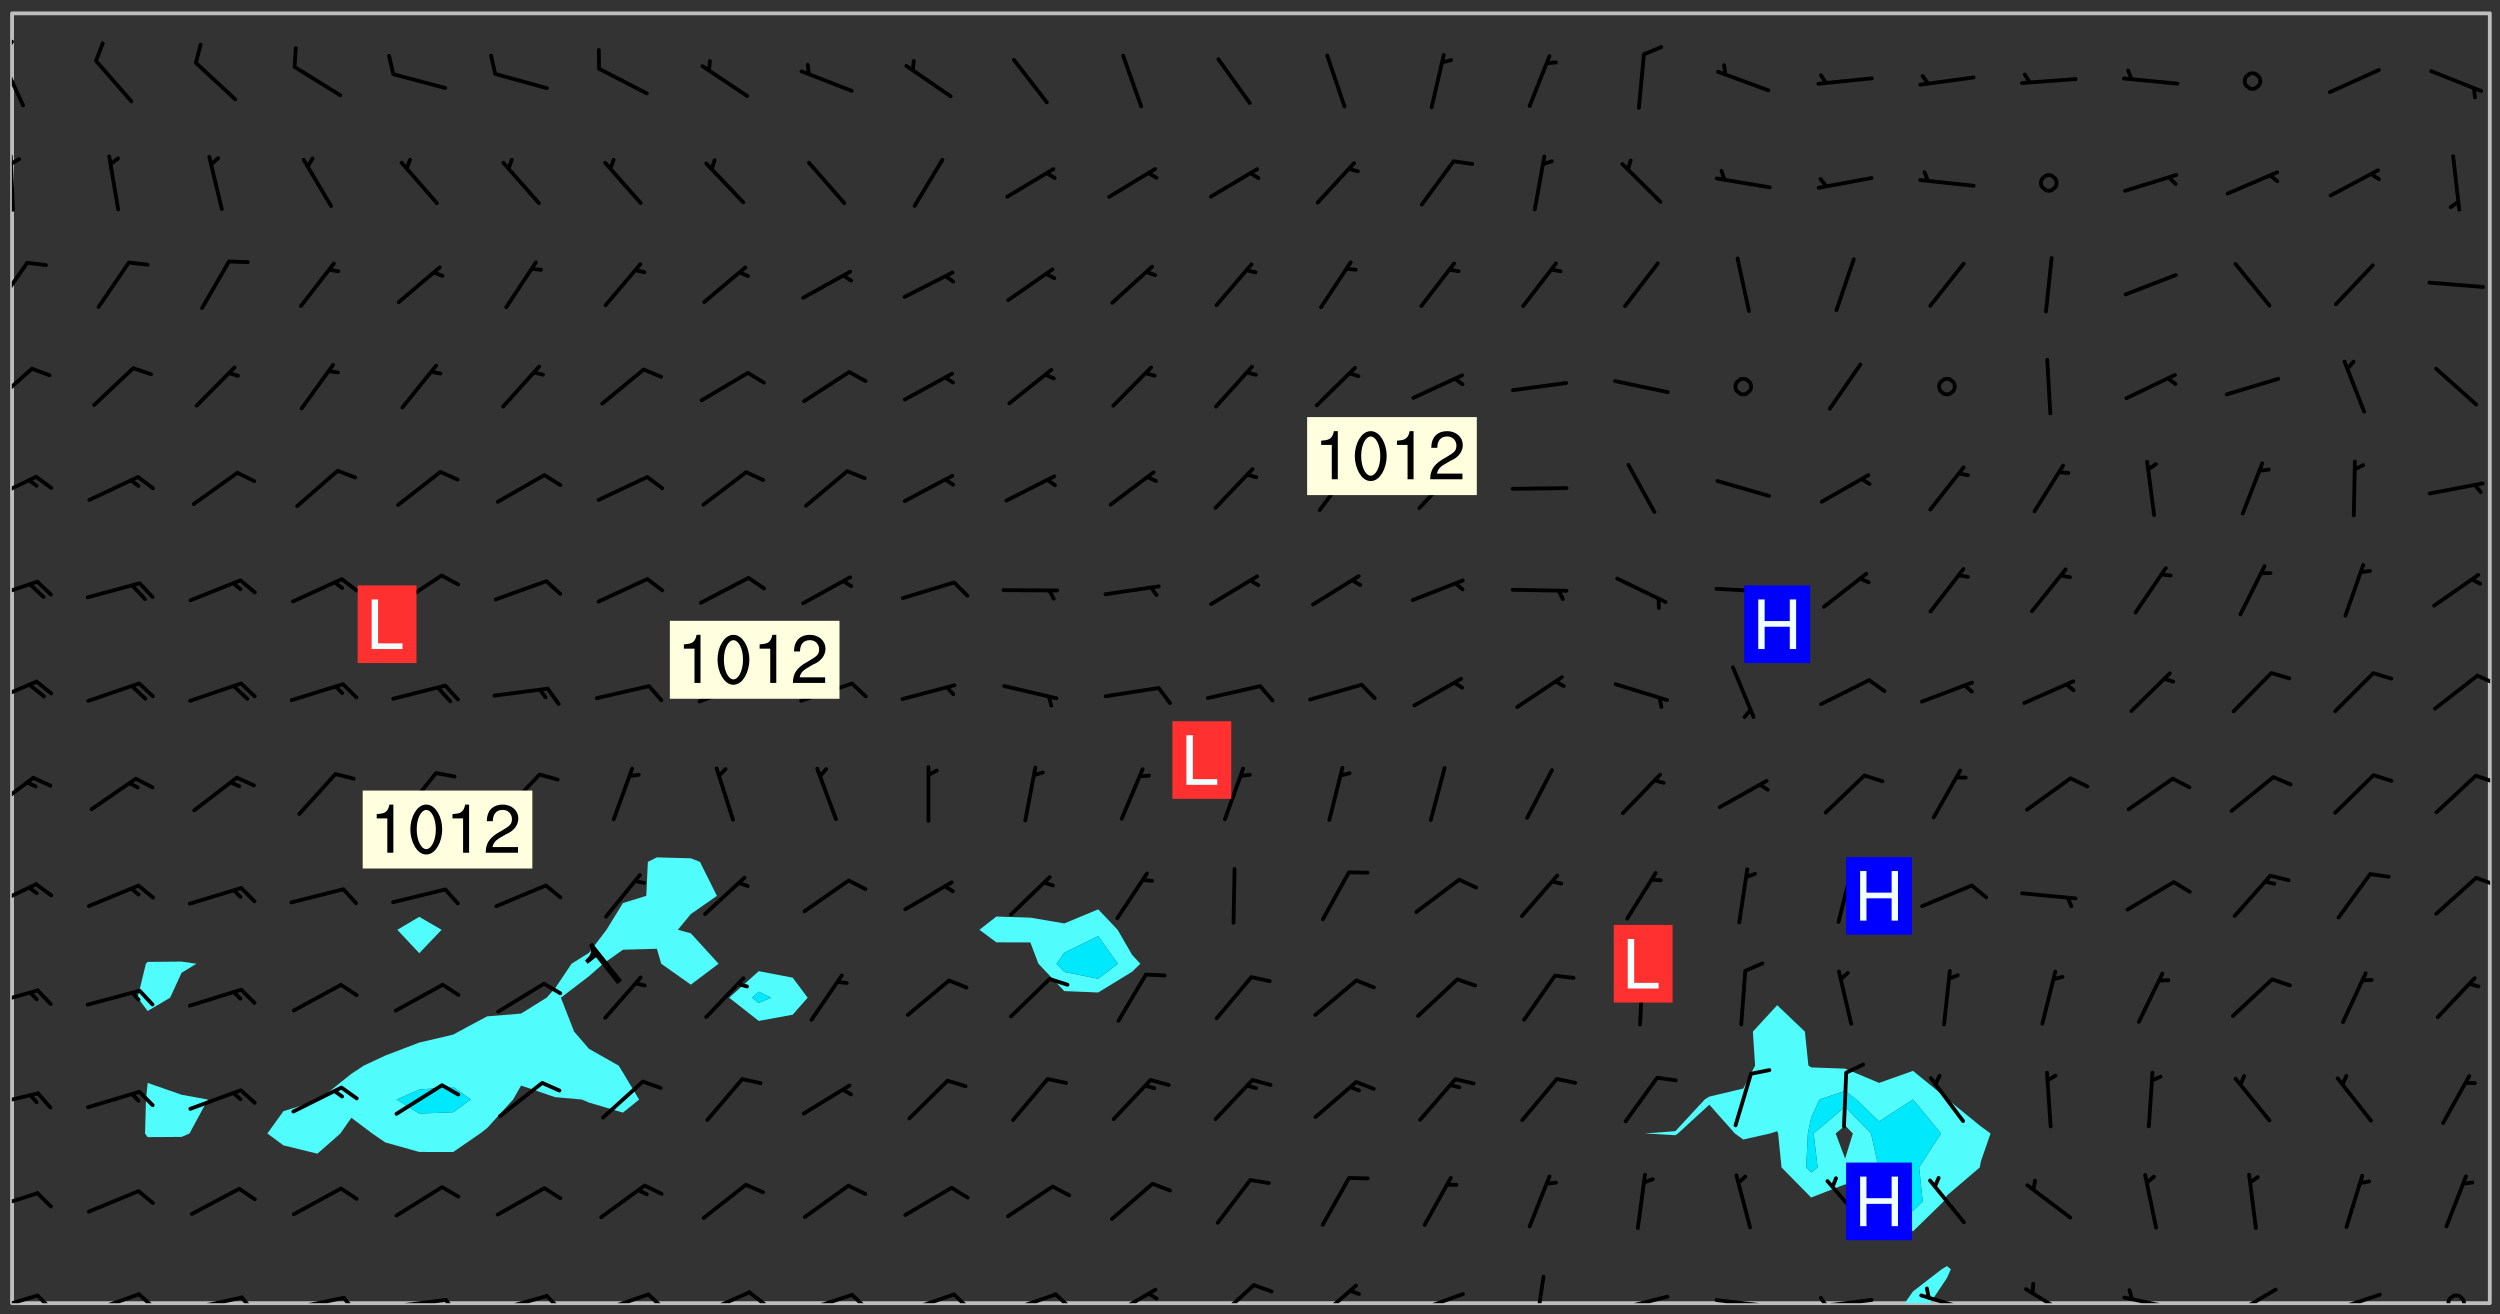 <svg xmlns="http://www.w3.org/2000/svg" role="img" xmlns:xlink="http://www.w3.org/1999/xlink" viewBox="142.45 309.95 326.84 171.84"><rect x="142.45" y="309.95" width="326.84" height="171.84" fill="#333333" stroke="none"/><defs><clipPath id="clip2"><path d="M 144 311.672 L 145 311.672 L 145 480.328 L 144 480.328 Z M 144 311.672"/></clipPath><clipPath id="clip3"><path d="M 144 311.672 L 468 311.672 L 468 480.328 L 144 480.328 Z M 144 311.672"/></clipPath><clipPath id="clip4"><path d="M 391 475 L 398 475 L 398 480.328 L 391 480.328 Z M 391 475"/></clipPath><clipPath id="clip5"><path d="M 467 311.672 L 468 311.672 L 468 480.328 L 467 480.328 Z M 467 311.672"/></clipPath><clipPath id="clip6"><path d="M 144 479 L 148 479 L 148 480.328 L 144 480.328 Z M 144 479"/></clipPath><clipPath id="clip7"><path d="M 147 479 L 150 479 L 150 480.328 L 147 480.328 Z M 147 479"/></clipPath><clipPath id="clip8"><path d="M 153 478 L 161 478 L 161 480.328 L 153 480.328 Z M 153 478"/></clipPath><clipPath id="clip9"><path d="M 160 478 L 163 478 L 163 480.328 L 160 480.328 Z M 160 478"/></clipPath><clipPath id="clip10"><path d="M 166 479 L 175 479 L 175 480.328 L 166 480.328 Z M 166 479"/></clipPath><clipPath id="clip11"><path d="M 173 479 L 176 479 L 176 480.328 L 173 480.328 Z M 173 479"/></clipPath><clipPath id="clip12"><path d="M 180 479 L 188 479 L 188 480.328 L 180 480.328 Z M 180 479"/></clipPath><clipPath id="clip13"><path d="M 187 479 L 190 479 L 190 480.328 L 187 480.328 Z M 187 479"/></clipPath><clipPath id="clip14"><path d="M 193 479 L 201 479 L 201 480.328 L 193 480.328 Z M 193 479"/></clipPath><clipPath id="clip15"><path d="M 200 479 L 203 479 L 203 480.328 L 200 480.328 Z M 200 479"/></clipPath><clipPath id="clip16"><path d="M 206 479 L 215 479 L 215 480.328 L 206 480.328 Z M 206 479"/></clipPath><clipPath id="clip17"><path d="M 213 479 L 216 479 L 216 480.328 L 213 480.328 Z M 213 479"/></clipPath><clipPath id="clip18"><path d="M 220 478 L 228 478 L 228 480.328 L 220 480.328 Z M 220 478"/></clipPath><clipPath id="clip19"><path d="M 226 478 L 230 478 L 230 480.328 L 226 480.328 Z M 226 478"/></clipPath><clipPath id="clip20"><path d="M 233 478 L 241 478 L 241 480.328 L 233 480.328 Z M 233 478"/></clipPath><clipPath id="clip21"><path d="M 240 478 L 243 478 L 243 480.328 L 240 480.328 Z M 240 478"/></clipPath><clipPath id="clip22"><path d="M 246 478 L 255 478 L 255 480.328 L 246 480.328 Z M 246 478"/></clipPath><clipPath id="clip23"><path d="M 253 478 L 256 478 L 256 480.328 L 253 480.328 Z M 253 478"/></clipPath><clipPath id="clip24"><path d="M 260 478 L 268 478 L 268 480.328 L 260 480.328 Z M 260 478"/></clipPath><clipPath id="clip25"><path d="M 266 478 L 270 478 L 270 480.328 L 266 480.328 Z M 266 478"/></clipPath><clipPath id="clip26"><path d="M 273 478 L 281 478 L 281 480.328 L 273 480.328 Z M 273 478"/></clipPath><clipPath id="clip27"><path d="M 280 478 L 283 478 L 283 480.328 L 280 480.328 Z M 280 478"/></clipPath><clipPath id="clip28"><path d="M 287 478 L 294 478 L 294 480.328 L 287 480.328 Z M 287 478"/></clipPath><clipPath id="clip29"><path d="M 300 477 L 307 477 L 307 480.328 L 300 480.328 Z M 300 477"/></clipPath><clipPath id="clip30"><path d="M 314 477 L 320 477 L 320 480.328 L 314 480.328 Z M 314 477"/></clipPath><clipPath id="clip31"><path d="M 326 478 L 334 478 L 334 480.328 L 326 480.328 Z M 326 478"/></clipPath><clipPath id="clip32"><path d="M 342 476 L 345 476 L 345 480.328 L 342 480.328 Z M 342 476"/></clipPath><clipPath id="clip33"><path d="M 353 479 L 361 479 L 361 480.328 L 353 480.328 Z M 353 479"/></clipPath><clipPath id="clip34"><path d="M 366 479 L 375 479 L 375 480.328 L 366 480.328 Z M 366 479"/></clipPath><clipPath id="clip35"><path d="M 379 479 L 388 479 L 388 480.328 L 379 480.328 Z M 379 479"/></clipPath><clipPath id="clip36"><path d="M 380 479 L 382 479 L 382 480.328 L 380 480.328 Z M 380 479"/></clipPath><clipPath id="clip37"><path d="M 393 479 L 401 479 L 401 480.328 L 393 480.328 Z M 393 479"/></clipPath><clipPath id="clip38"><path d="M 407 478 L 414 478 L 414 480.328 L 407 480.328 Z M 407 478"/></clipPath><clipPath id="clip39"><path d="M 419 479 L 428 479 L 428 480.328 L 419 480.328 Z M 419 479"/></clipPath><clipPath id="clip40"><path d="M 420 478 L 422 478 L 422 480.328 L 420 480.328 Z M 420 478"/></clipPath><clipPath id="clip41"><path d="M 433 478 L 441 478 L 441 480.328 L 433 480.328 Z M 433 478"/></clipPath><clipPath id="clip42"><path d="M 446 478 L 454 478 L 454 480.328 L 446 480.328 Z M 446 478"/></clipPath><clipPath id="clip43"><path d="M 462 479 L 465 479 L 465 480.328 L 462 480.328 Z M 462 479"/></clipPath><clipPath id="clip44"><path d="M 144 465 L 148 465 L 148 469 L 144 469 Z M 144 465"/></clipPath><clipPath id="clip45"><path d="M 144 452 L 148 452 L 148 455 L 144 455 Z M 144 452"/></clipPath><clipPath id="clip46"><path d="M 144 439 L 148 439 L 148 442 L 144 442 Z M 144 439"/></clipPath><clipPath id="clip47"><path d="M 144 425 L 148 425 L 148 429 L 144 429 Z M 144 425"/></clipPath><clipPath id="clip48"><path d="M 465 424 L 468 424 L 468 426 L 465 426 Z M 465 424"/></clipPath><clipPath id="clip49"><path d="M 144 411 L 148 411 L 148 417 L 144 417 Z M 144 411"/></clipPath><clipPath id="clip50"><path d="M 465 411 L 468 411 L 468 413 L 465 413 Z M 465 411"/></clipPath><clipPath id="clip51"><path d="M 144 398 L 148 398 L 148 403 L 144 403 Z M 144 398"/></clipPath><clipPath id="clip52"><path d="M 466 398 L 468 398 L 468 400 L 466 400 Z M 466 398"/></clipPath><clipPath id="clip53"><path d="M 144 385 L 148 385 L 148 389 L 144 389 Z M 144 385"/></clipPath><clipPath id="clip54"><path d="M 144 372 L 148 372 L 148 376 L 144 376 Z M 144 372"/></clipPath><clipPath id="clip55"><path d="M 144 357 L 147 357 L 147 364 L 144 364 Z M 144 357"/></clipPath><clipPath id="clip56"><path d="M 144 344 L 147 344 L 147 351 L 144 351 Z M 144 344"/></clipPath><clipPath id="clip57"><path d="M 144 330 L 145 330 L 145 338 L 144 338 Z M 144 330"/></clipPath><clipPath id="clip58"><path d="M 144 330 L 146 330 L 146 332 L 144 332 Z M 144 330"/></clipPath><clipPath id="clip59"><path d="M 144 317 L 146 317 L 146 324 L 144 324 Z M 144 317"/></clipPath><clipPath id="clip60"><path d="M 144 315 L 145 315 L 145 318 L 144 318 Z M 144 315"/></clipPath><g id="surface1891" clip-path="url(#clip1)"><path fill="#fff" fill-opacity="0" fill-rule="evenodd" d="M 0 0 L 1000 0 L 1000 1000 L 0 1000 Z M 0 0"/><path fill="#d3d3d3" fill-opacity="0" fill-rule="evenodd" d="M162.152 355.867L161.918 356.16 161.977 356.395 162.094 356.566 162.27 356.801 162.562 357.148 162.676 357.207 162.793 357.035 162.852 356.801 163.027 356.625 163.492 356.449 164.191 356.449 164.426 356.742 164.715 357.559 164.773 357.734 164.949 357.965 165.301 358.199 166 358.898 166.172 359.074 166.406 359.422 166.641 359.832 166.93 360.414 167.34 360.879 167.57 361.113 167.805 361.289 167.922 361.52 168.098 361.812 168.27 362.977 168.27 363.211 168.328 363.5 168.387 363.617 168.504 363.734 168.852 364.145 168.969 364.316 169.145 364.492 169.32 364.727 169.438 364.898 169.609 365.25 169.668 365.484 169.902 365.891 170.137 365.832 169.961 366.008 169.902 366.938 169.32 366.938 169.086 366.824 168.738 366.938 168.621 367.055 168.562 367.348 168.504 367.523 168.387 367.695 167.922 367.988 167.863 368.223 167.805 368.336 167.805 368.98 167.863 369.152 167.863 369.562 167.922 369.621 167.922 370.027 167.98 370.434 168.098 370.609 168.156 370.668 168.387 371.309 168.328 371.602 168.328 372.301 168.27 372.883 168.27 373.117 168.211 373.348 168.156 373.699 168.156 375.621 168.211 375.738 168.637 375.738 168.27 375.855 168.246 376.207 169.137 377.375 170.879 377.914 172.219 378.273 172.219 378.812 172.309 379.621 172.844 380.336 174.363 380.605 175.254 380.52 175.344 381.684 175.879 381.863 177.039 381.684 179.094 380.699 180.254 380.336 182.133 380.16 183.828 379.98 183.648 380.699 182.133 380.785 180.883 380.875 180.078 381.145 179.004 381.953 179.273 382.672 179.809 383.57 179.629 384.195 179.363 385.004 179.629 386.082 180.254 386.98 181.059 387.16 182.309 386.98 182.043 387.703 182.141 388.207 182.195 388.5 182.195 388.672 182.254 388.965 182.254 389.371 182.43 389.488 182.781 389.605 183.188 389.605 183.48 389.43 183.594 389.312 183.652 389.195 183.77 388.965 183.828 388.789 184.18 388.324 184.41 388.148 184.586 388.09 184.762 388.148 184.82 388.324 184.938 389.312 184.992 389.781 185.051 389.953 185.168 390.188 185.344 390.246 186.16 390.305 186.449 390.305 186.566 390.539 186.625 390.945 186.684 391.297 186.684 392.402 186.801 392.695 186.918 393.043 187.207 393.742 187.383 394.094 187.965 394.848 188.316 395.023 188.488 395.082 188.957 395.316 189.598 395.781 189.945 396.016 190.238 396.191 190.531 396.246 190.762 396.309 191.578 396.656 191.871 396.832 191.984 397.004 192.336 397.355 192.453 397.531 192.977 398.172 192.977 398.461 193.035 398.812 193.035 399.16 193.094 399.512 193.152 399.801 193.27 399.859 193.441 399.918 193.617 399.918 194.199 400.152 194.375 400.27 194.551 400.559 194.727 400.793 194.84 401.027 195.133 401.258 195.25 401.375 195.25 401.785 195.309 401.84 195.598 402.074 195.832 402.191 195.891 402.309 196.008 402.48 196.066 402.598 196.297 402.832 196.355 403.008 196.59 403.066 196.707 403.125 196.59 403.238 196.531 403.355 196.531 403.473 196.414 403.766 196.297 404.055 196.297 404.637 196.473 404.754 196.59 404.812 196.648 404.93 196.766 405.047 196.879 405.105 197.055 405.453 197.113 405.805 197.172 406.211 197.172 406.387 197.113 406.562 196.996 407.262 196.996 407.434 197.113 407.609 197.406 407.902 197.812 407.902 197.988 408.02 198.105 408.191 198.223 408.484 198.223 408.719 197.695 408.719 197.465 408.484 197.23 408.484 197.055 408.543 196.996 409.242 197.055 409.59 197.172 409.766 197.348 410.176 197.465 410.406 197.754 410.875 197.93 410.93 198.453 410.93 198.688 410.988 199.445 411.629 199.504 411.922 199.504 412.156 199.562 412.215 199.793 412.562 199.793 412.914 199.676 413.086 199.676 413.379 199.969 413.668 200.262 413.844 200.434 413.902 200.727 414.078 201.02 414.195 201.602 414.602 201.891 414.836 202.184 415.012 202.402 415.172 202.418 415.184 202.648 415.359 203.289 415.883 203.465 416.117 203.582 416.293 203.758 416.469 203.871 416.641 203.871 417.281 203.988 417.457 204.457 417.574 205.039 417.691 205.273 417.75 205.504 417.863 205.797 417.98 205.91 418.039 206.496 418.391 206.785 418.562 206.961 418.625 207.137 418.68 207.312 418.738 208.012 419.09 208.301 419.266 208.535 419.32 208.824 419.496 209.059 419.613 209.699 420.02 209.992 420.137 210.164 420.195 210.398 420.254 210.809 420.312 211.039 420.371 211.273 420.488 211.332 420.66 210.922 420.836 211.391 420.895 211.449 421.188 211.562 421.422 211.738 421.477 211.973 421.535 212.148 421.594 212.555 421.711 213.195 421.945 213.312 422.117 213.371 422.352 213.371 422.527 213.312 422.645 213.254 423.051 213.488 423.285 213.605 423.344 213.953 423.461 214.594 423.691 214.77 423.809 215.059 423.926 215.234 424.102 215.469 424.566 216.051 425.672 216.227 425.848 216.574 426.023 216.75 426.141 217.102 426.258 218.148 426.781 218.383 426.84 218.848 426.953 219.141 427.012 219.605 427.188 220.363 427.77 220.598 428.004 220.945 428.469 221.121 428.645 221.41 428.879 222.227 429.578 222.52 429.754 222.809 430.043 223.102 430.219 223.395 430.508 224.09 431.148 224.266 431.324 224.559 431.559 224.848 431.793 225.316 432.082 225.957 432.664 226.305 432.898 226.539 433.191 226.887 433.539 227.238 434.004 228.172 434.996 228.52 435.402 228.637 435.578 228.871 435.637 228.984 435.754 229.629 435.93 229.859 436.043 230.094 436.102 230.387 436.277 230.617 436.395 231.551 437.094 231.957 437.5 232.191 437.676 232.598 437.852 232.832 437.969 233.648 438.316 233.996 438.551 234.23 438.668 234.523 438.957 234.754 439.074 235.512 439.426 235.863 439.598 236.094 439.656 236.387 439.773 236.621 439.832 237.492 440.008 238.309 440.008 238.777 440.238 238.949 440.297 239.824 440.996 240.289 441.113 240.582 441.172 240.758 441.23 240.988 441.289 241.457 441.348 241.805 441.406 242.156 441.465 242.562 441.523 242.855 441.523 243.027 441.582 243.027 441.812 243.203 441.988 243.496 441.988 243.844 442.047 244.195 442.105 244.895 442.223 245.535 442.223 246 441.988 246.293 441.812 246.465 441.695 246.875 441.523 247.164 441.348 248.098 440.883 248.566 440.59 249.09 440.297 249.555 440.125 250.02 439.949 251.07 439.484 251.359 439.367 251.77 439.25 252.059 439.133 252.586 438.957 254.102 438.258 254.684 437.91 254.973 437.852 255.266 437.793 255.613 437.676 256.488 437.445 256.84 437.328 256.953 437.328 257.188 437.27 258.062 437.035 258.297 436.977 259.109 436.977 259.461 436.918 260.277 436.801 260.449 436.742 260.801 436.688 261.094 436.629 261.324 436.57 262.141 436.395 262.316 436.336 262.664 436.336 262.898 436.277 263.363 436.16 264.121 435.988 264.355 435.93 264.703 435.93 265.113 435.812 265.402 435.754 266.688 435.695 266.977 435.695 267.387 435.637 267.617 435.578 267.793 435.578 268.668 435.461 269.074 435.461 269.484 435.344 269.832 435.344 270.184 435.23 271.055 435.172 272.805 435.172 273.852 435.461 274.262 435.578 274.551 435.695 274.902 435.812 275.191 435.93 276.242 436.102 276.531 436.16 276.824 436.16 277.117 436.219 277.289 436.277 277.699 436.336 277.871 436.395 277.988 436.453 278.105 436.453 278.223 436.512 278.574 436.57 278.688 436.57 279.098 436.637 281.02 437.031 282.945 437.426 284.465 437.875 286.16 438.594 288.305 439.398 289.91 438.68 291.34 437.875 292.5 436.797 293.75 436.348 296.785 435.629 298.66 435.27 300.805 433.922 303.039 432.668 305.539 431.41 307.234 430.961 309.02 430.781 310.18 430.512 310.805 431.051 312.145 430.781 312.859 429.793 313.844 428.449 314.289 428.27 315.094 427.91 316.969 427.371 318.754 426.922 320.004 426.652 321.164 426.562 322.863 426.473 324.824 426.203 326.074 426.113 326.613 426.113 327.238 426.023 328.129 426.023 330.273 425.844 332.684 425.664 335.273 425.574 336.969 425.754 338.578 425.844 340.008 426.203 341.168 426.922 343.043 427.91 344.203 429.438 344.469 430.152 345.098 430.242 345.453 431.141 345.988 431.68 346.523 433.207 347.598 433.566 348.133 433.566 347.328 434.102 347.418 435.809 348.133 438.504 349.023 439.309 349.918 440.297 350.633 441.555 352.418 442.094 353.938 441.914 354.293 443.258 355.902 442.453 356.883 441.914 357.152 442.184 357.469 441.969 357.688 441.824 358.488 442.273 358.938 441.914 359.293 441.914 359.828 441.645 360.367 440.926 360.902 440.656 361.527 439.668 362.688 440.117 363.527 440.488 364.922 441.105 366.617 440.926 368.223 440.926 370.008 441.016 370.188 439.309 370.723 437.965 371.527 438.234 372.02 439.082 372.422 439.488 372.332 440.027 372.332 440.387 373.047 440.836 373.758 440.566 375.188 440.566 375.547 441.555 375.992 442.812 376.707 444.156 377.957 444.785 379.652 445.414 380.367 445.234 380.547 444.695 381.527 444.605 381.977 444.965 382.062 446.223 381.797 446.852 381.262 447.031 381.262 447.57 381.977 448.555 382.242 449.094 383.227 450.082 384.027 451.16 383.762 451.52 383.672 452.418 383.047 454.75 382.691 456.816 382.602 458.609 382.422 459.328 382.332 459.867 382.332 461.305 381.352 463.188 380.992 464.895 380.457 465.793 379.652 466.961 379.387 467.5 381.441 468.754 381.527 469.113 381.172 469.652 381.082 469.473 381.082 470.281 381.172 471.719 380.727 472.434 379.652 472.527 379.387 473.242 379.922 474.141 380.727 474.859 381.887 475.668 383.227 475.938 383.672 476.297 383.316 476.746 381.527 476.656 380.277 476.207 379.562 475.488 378.938 475.398 378.762 478.988 378.574 480.297 467.934 480.297 467.934 311.703 412.664 311.703 412.664 360.785 413.426 360.91 416.715 361.453 418.738 364.289 418.738 367.043 421.09 367.375 423.438 367.707 427.488 367.707 426.109 371.867 424.086 372.574 422.062 373.277 421.52 373.621 418.926 375.238 418.738 375.355 416.715 373.277 415.984 370.535 413.312 368.457 411.938 364.957 411.871 364.875 409.914 362.203 412.664 360.785 412.664 311.703 294.422 311.703 294.422 403.117 294.539 403.148 294.672 403.16 294.746 403.234 294.852 403.281 294.941 403.34 295.027 403.398 295.117 403.457 295.414 403.754 295.473 403.844 295.504 403.961 295.531 404.078 295.547 404.215 295.516 404.332 295.457 404.422 295.398 404.508 295.355 404.613 295.309 404.715 295.281 404.836 295.281 404.98 295.457 405.25 295.605 405.398 295.68 405.484 295.754 405.559 295.797 405.664 295.859 405.754 295.918 405.84 295.961 405.945 296.02 406.035 296.066 406.137 296.109 406.242 296.168 406.328 296.285 406.508 296.359 406.582 296.422 406.668 296.48 406.758 296.523 406.863 296.582 406.953 296.641 407.039 296.703 407.129 296.762 407.219 296.805 407.32 296.922 407.5 296.996 407.574 297.055 407.66 297.129 407.734 297.219 407.793 297.324 407.84 297.473 407.84 297.605 407.824 297.738 407.84 297.84 407.793 297.914 407.719 297.961 407.617 297.945 407.484 297.945 407.336 297.898 407.23 297.871 407.113 297.824 407.012 297.797 406.891 297.754 406.789 297.691 406.699 297.648 406.598 297.605 406.492 297.574 406.375 297.559 406.242 297.547 406.105 297.633 406.047 297.691 405.961 297.812 405.93 297.855 406.035 297.871 406.168 297.871 406.285 297.93 406.387 297.988 406.477 298.078 406.535 298.227 406.684 298.285 406.773 298.328 406.879 298.316 406.98 298.402 407.039 298.508 407.086 298.594 407.145 298.684 407.203 298.758 407.277 298.641 407.305 298.535 407.352 298.449 407.41 298.375 407.484 298.316 407.574 298.254 407.66 298.227 407.781 298.18 407.883 298.137 407.988 298.105 408.105 298.094 408.238 298.078 408.371 298.078 408.52 298.105 408.637 298.152 408.742 298.195 408.844 298.254 408.934 298.328 409.008 298.418 409.066 298.492 409.141 298.582 409.199 298.641 409.289 298.684 409.395 298.73 409.496 298.848 409.527 298.98 409.543 299.129 409.543 299.246 409.512 299.352 409.555 299.395 409.66 299.441 409.762 299.469 409.883 299.5 410 299.527 410.117 299.559 410.238 299.586 410.355 299.691 410.398 299.793 410.445 299.926 410.43 300.074 410.578 300.137 410.664 300.211 410.738 300.281 410.812 300.371 410.875 300.477 410.918 300.578 410.961 300.695 410.992 300.832 411.008 300.949 410.977 301.023 410.902 301.051 410.785 301.039 410.652 301.008 410.531 300.98 410.414 301.023 410.309 301.141 410.309 301.23 410.371 301.348 410.398 301.496 410.398 301.629 410.414 301.777 410.414 301.91 410.43 302.043 410.414 302.191 410.414 302.324 410.398 302.457 410.387 302.594 410.398 302.711 410.371 302.844 410.355 303.035 410.297 302.977 410.473 302.961 410.605 302.934 410.727 302.918 410.859 302.859 410.945 302.727 410.961 302.621 411.008 302.516 411.051 302.398 411.082 302.281 411.109 302.016 411.141 301.867 411.141 301.734 411.156 301.66 411.23 301.719 411.316 301.867 411.465 301.984 411.645 302.059 411.715 302.148 411.777 302.238 411.836 302.324 411.895 302.414 411.953 302.516 411.996 302.621 412.059 302.727 412.102 302.812 412.16 302.918 412.207 303.02 412.25 303.199 412.367 303.258 412.457 303.215 412.559 303.168 412.664 303.184 412.797 303.406 413.02 303.465 413.109 303.508 413.211 303.539 413.332 303.582 413.434 303.598 413.566 303.629 413.684 303.641 413.82 303.672 413.938 303.82 414.086 303.922 414.129 304.027 414.172 304.145 414.203 304.277 414.219 304.414 414.234 304.531 414.234 304.648 414.203 304.738 414.145 304.781 414.039 304.828 413.938 304.871 413.832 304.902 413.715 304.914 413.582 304.914 413.434 304.902 413.301 304.887 413.168 304.855 413.051 304.812 412.945 304.766 412.84 304.723 412.738 304.68 412.633 304.664 412.5 304.68 412.367 304.707 412.25 304.738 412.133 304.766 412.012 304.812 411.91 304.902 411.852 304.988 411.789 305.062 411.715 305.152 411.656 305.375 411.434 305.434 411.348 305.508 411.273 305.625 411.094 305.684 411.008 305.684 410.859 305.609 410.785 305.508 410.738 305.402 410.695 305.301 410.652 305.242 410.562 305.195 410.457 305.168 410.34 305.258 410.281 305.375 410.25 305.477 410.207 305.656 410.09 305.805 409.941 305.816 409.809 305.805 409.703 305.715 409.645 305.582 409.66 305.434 409.66 305.301 409.676 305.168 409.66 305.047 409.629 304.961 409.57 304.887 409.496 304.828 409.406 304.766 409.32 304.648 409.141 304.59 409.055 304.621 408.934 304.707 408.875 304.828 408.844 304.887 408.758 304.887 408.637 304.855 408.52 304.797 408.43 304.738 408.344 304.691 408.238 304.664 408.121 304.648 407.988 304.707 407.898 304.781 407.824 304.871 407.766 304.988 407.586 305.062 407.512 305.121 407.426 305.27 407.277 305.391 407.246 305.523 407.23 305.656 407.246 305.73 407.32 305.773 407.426 305.789 407.559 305.758 407.676 305.641 407.707 305.508 407.719 305.359 407.867 305.316 407.973 305.27 408.074 305.242 408.195 305.211 408.312 305.211 408.461 305.242 408.578 305.285 408.684 305.344 408.773 305.418 408.844 305.492 408.918 305.609 408.949 305.73 408.977 305.848 408.949 305.98 408.934 306.098 408.934 306.188 408.992 306.262 409.066 306.309 409.172 306.367 409.258 306.469 409.305 306.602 409.32 306.707 409.363 306.793 409.422 306.781 409.527 306.707 409.602 306.527 409.719 306.469 409.809 306.379 409.867 306.309 409.941 306.234 410.016 306.172 410.105 306.145 410.223 306.129 410.355 306.145 410.488 306.129 410.621 306.129 410.77 306.145 410.902 306.172 411.02 306.203 411.141 306.277 411.215 306.367 411.273 306.453 411.332 306.543 411.391 306.66 411.422 306.66 411.508 306.559 411.555 306.469 411.613 306.203 411.645 306.086 411.672 305.938 411.672 305.832 411.715 305.73 411.762 305.672 411.852 305.609 412.086 305.598 412.219 305.566 412.34 305.551 412.473 305.551 412.766 305.539 412.898 305.551 413.035 305.566 413.168 305.699 413.184 305.832 413.195 305.953 413.227 306.039 413.285 306.113 413.359 306.16 413.465 306.203 413.566 306.219 413.699 306.219 414.145 306.203 414.277 306.203 414.723 306.234 414.988 306.262 415.105 306.277 415.238 306.309 415.355 306.395 415.566 306.426 415.832 306.426 415.98 306.395 416.098 306.367 416.215 306.336 416.336 306.309 416.453 306.277 416.57 306.246 416.691 306.234 416.824 306.219 416.957 306.309 417.016 306.426 416.984 306.527 417 306.574 417.105 306.543 417.371 306.543 417.812 306.5 417.918 306.453 418.023 306.41 418.125 306.367 418.23 306.309 418.316 306.277 418.438 306.234 418.555 306.203 418.672 306.188 418.805 306.203 418.938 306.262 419.027 306.367 419.074 306.453 419.133 306.512 419.219 306.5 419.355 306.469 419.473 306.426 419.574 306.426 420.02 306.41 420.152 306.41 420.301 306.379 420.418 306.336 420.523 306.309 420.641 306.262 420.746 306.219 420.848 306.188 420.969 306.16 421.086 306.129 421.219 306.098 421.336 306.07 421.453 306.027 421.559 305.996 421.676 305.965 421.797 305.953 421.93 305.938 422.062 305.938 422.359 305.965 422.477 305.965 422.625 306.012 423.023 306.039 423.141 306.098 423.23 306.219 423.262 306.367 423.262 306.5 423.246 306.559 423.336 306.559 423.453 306.5 423.543 306.41 423.602 306.309 423.645 306.203 423.691 306.113 423.75 306.027 423.809 305.891 423.824 305.773 423.793 305.641 423.777 305.539 423.824 305.477 423.91 305.465 424.047 305.449 424.18 305.418 424.297 305.391 424.414 305.375 424.547 305.344 424.668 305.344 424.965 305.359 425.098 305.391 425.215 305.391 425.363 305.402 425.496 305.402 425.645 305.375 425.762 305.328 425.863 305.301 425.984 305.27 426.102 305.211 426.191 305.137 426.266 305.035 426.309 304.93 426.355 304.812 426.383 304.691 426.414 304.59 426.367 304.648 426.281 304.754 426.234 304.781 426.117 304.812 426 304.84 425.879 304.871 425.762 304.871 425.613 304.887 425.48 304.855 425.363 304.812 425.258 304.707 425.273 304.633 425.348 304.531 425.391 304.441 425.453 304.367 425.527 304.324 425.629 304.309 425.762 304.277 425.879 304.25 426 304.219 426.117 304.191 426.234 304.16 426.355 304.133 426.473 304.102 426.59 304.059 426.695 303.969 426.754 303.879 426.754 303.762 426.723 303.73 426.637 303.746 426.5 303.715 426.383 303.715 426.234 303.703 426.102 303.703 425.953 303.641 425.719 303.613 425.598 303.57 425.496 303.523 425.391 303.465 425.305 303.406 425.215 303.363 425.109 303.301 425.023 303.152 424.875 303.082 424.801 302.977 424.754 302.871 424.711 302.77 424.668 302.473 424.371 302.383 424.297 302.297 424.238 302.191 424.195 302.102 424.133 302.016 424.074 301.91 424.031 301.82 423.973 301.734 423.91 301.66 423.84 301.555 423.793 301.469 423.734 301.363 423.691 301.273 423.629 301.172 423.586 301.066 423.543 300.98 423.484 300.875 423.438 300.77 423.395 300.668 423.348 300.578 423.289 300.477 423.246 300.371 423.203 300.281 423.141 300.164 423.113 300.031 423.098 299.898 423.113 299.75 423.113 299.617 423.129 299.5 423.098 299.41 423.039 299.336 422.965 299.246 422.906 299.145 422.859 298.996 422.859 298.875 422.832 298.773 422.789 298.699 422.715 298.582 422.535 298.492 422.477 298.391 422.434 298.301 422.371 298.195 422.328 298.105 422.27 298.02 422.211 297.914 422.164 297.855 422.078 297.797 421.988 297.754 421.883 297.707 421.781 297.633 421.707 297.547 421.648 297.473 421.574 297.383 421.516 297.16 421.293 297.117 421.188 297.086 420.922 297.191 420.879 297.336 420.879 297.441 420.922 297.516 420.996 297.605 421.055 297.691 421.113 297.797 421.16 297.887 421.219 298.035 421.367 298.105 421.441 298.254 421.59 298.316 421.676 298.391 421.75 298.477 421.809 298.551 421.883 298.641 421.945 298.73 422.004 298.816 422.062 299.086 422.238 299.188 422.285 299.293 422.328 299.395 422.371 299.441 422.297 299.5 422.211 299.574 422.137 299.645 422.062 299.75 422.105 299.824 422.18 299.883 422.27 299.926 422.371 299.973 422.477 300.016 422.582 300.137 422.609 300.254 422.582 300.328 422.492 300.371 422.387 300.43 422.297 300.504 422.223 300.609 422.18 300.727 422.152 300.859 422.164 300.949 422.223 301.098 422.371 301.156 422.461 301.199 422.566 301.246 422.668 301.289 422.773 301.332 422.875 301.438 422.922 301.543 422.965 301.676 422.98 301.762 422.922 301.82 422.832 301.895 422.758 302 422.715 302.117 422.742 302.223 422.789 302.324 422.832 302.43 422.875 302.531 422.922 302.711 423.039 302.711 423.156 302.695 423.289 302.711 423.422 302.727 423.559 302.785 423.645 302.887 423.691 303.008 423.719 303.125 423.75 303.273 423.75 303.391 423.719 303.449 423.629 303.629 423.512 303.688 423.422 303.762 423.348 303.82 423.262 303.938 423.082 304.117 422.965 304.234 422.996 304.324 423.055 304.367 423.129 304.352 423.262 304.352 423.379 304.441 423.438 304.59 423.438 304.723 423.422 304.855 423.41 305.121 423.379 305.227 423.336 305.344 423.305 305.465 423.277 305.539 423.203 305.609 423.129 305.672 423.039 305.656 422.934 305.609 422.832 305.508 422.789 305.402 422.773 305.285 422.801 305.02 422.832 304.871 422.832 304.797 422.758 304.707 422.699 304.59 422.668 304.473 422.641 304.34 422.625 304.191 422.625 304.059 422.641 303.762 422.641 303.656 422.594 303.508 422.445 303.465 422.344 303.406 422.254 303.629 422.031 303.715 421.973 303.82 421.93 303.938 421.898 304.07 421.883 304.203 421.898 304.34 421.914 304.441 421.957 304.574 421.945 304.664 421.883 304.766 421.84 304.828 421.75 304.781 421.648 304.691 421.59 304.574 421.559 304.473 421.516 304.414 421.426 304.352 421.336 304.352 421.219 304.367 421.086 304.473 421.039 304.547 420.969 304.547 420.848 304.457 420.789 304.426 420.672 304.516 420.613 304.59 420.539 304.633 420.434 304.691 420.344 304.738 420.242 304.754 420.109 304.754 419.961 304.707 419.855 304.664 419.754 304.574 419.695 304.441 419.68 304.34 419.637 304.203 419.621 304.086 419.59 303.641 419.59 303.508 419.574 303.375 419.562 303.242 419.547 303.125 419.516 302.977 419.516 302.844 419.5 302.711 419.488 302.445 419.457 302.324 419.414 302.238 419.355 302.164 419.281 302.164 419.133 302.176 419 302.281 418.953 302.383 418.91 302.516 418.895 302.668 418.895 302.801 418.879 303.094 418.879 303.215 418.91 303.316 418.953 303.406 419.012 303.641 419.074 303.762 419.027 303.852 418.969 303.953 418.926 304.086 418.91 304.191 418.953 304.293 419 304.426 419.012 304.547 418.984 304.691 418.984 304.812 418.953 304.93 418.926 305.035 418.879 305.109 418.805 305.195 418.746 305.344 418.598 305.402 418.512 305.449 418.406 305.477 418.289 305.492 418.184 305.391 418.141 305.301 418.082 305.184 418.051 305.078 418.008 304.988 417.945 304.914 417.859 304.84 417.785 304.738 417.742 304.633 417.695 304.531 417.652 304.473 417.562 304.426 417.461 304.34 417.25 304.277 417.164 304.219 417.074 304.145 417 304.059 416.941 303.789 416.941 303.672 416.973 303.582 417.031 303.48 417.074 303.348 417.09 303.242 417.074 303.215 416.957 303.152 416.867 303.035 416.836 302.934 416.793 302.785 416.645 302.754 416.527 302.738 416.422 302.812 416.348 302.992 416.23 303.109 416.203 303.227 416.172 303.363 416.188 303.465 416.23 303.57 416.273 303.672 416.32 303.777 416.363 303.895 416.395 304.027 416.41 304.145 416.438 304.277 416.453 304.383 416.438 304.473 416.379 304.398 416.305 304.293 416.262 304.219 416.188 304.145 416.098 303.996 415.949 303.91 415.891 303.82 415.832 303.746 415.758 303.656 415.699 303.555 415.652 303.434 415.625 303.332 415.578 303.227 415.535 303.109 415.504 303.008 415.461 302.887 415.43 302.738 415.43 302.621 415.461 302.516 415.504 302.43 415.566 302.25 415.684 302.164 415.742 302.074 415.801 301.969 415.848 301.883 415.906 301.777 415.949 301.676 415.992 301.57 416.039 301.496 416.113 301.438 416.203 301.379 416.289 301.332 416.395 301.273 416.48 301.199 416.555 301.066 416.543 300.949 416.512 300.832 416.512 300.758 416.586 300.668 416.645 300.594 416.719 300.504 416.777 300.418 416.836 300.312 416.883 300.211 416.926 300.074 416.941 299.973 416.898 299.824 416.75 299.719 416.703 299.633 416.703 299.527 416.75 299.426 416.793 299.305 416.824 299.188 416.793 299.113 416.719 299.113 416.602 299.145 416.48 299.219 416.41 299.277 416.32 299.352 416.246 299.469 416.215 299.574 416.172 299.867 416.172 300 416.156 300.137 416.141 300.238 416.098 300.328 416.039 300.43 415.992 300.52 415.934 300.652 415.922 300.742 415.98 300.875 415.992 300.965 415.934 301.051 415.875 301.156 415.832 301.246 415.773 301.332 415.711 301.422 415.652 301.57 415.504 301.629 415.418 301.688 415.328 301.793 415.285 301.926 415.27 302.043 415.297 302.164 415.328 302.223 415.27 302.281 415.18 302.312 414.914 302.34 414.797 302.445 414.809 302.578 414.824 302.68 414.781 302.77 414.723 302.828 414.633 302.902 414.559 302.961 414.469 303.008 414.367 303.02 414.234 303.008 414.102 302.961 413.996 302.812 413.848 302.754 413.758 302.695 413.672 302.652 413.566 302.652 413.121 302.668 412.988 302.668 412.84 302.68 412.707 302.621 412.648 302.531 412.707 302.43 412.664 302.25 412.547 302.164 412.488 302.102 412.398 302.043 412.309 301.969 412.234 301.883 412.176 301.762 412.207 301.66 412.219 301.555 412.266 301.469 412.324 301.363 412.367 301.215 412.516 301.125 412.574 301.039 412.633 300.949 412.695 300.844 412.738 300.711 412.754 300.711 412.633 300.816 412.59 300.934 412.559 301.008 412.488 301.051 412.383 301.051 412.234 301.023 412.117 300.875 411.969 300.742 411.953 300.594 411.953 300.477 411.984 300.371 412.027 300.27 412.07 300.18 412.133 300.062 412.16 299.988 412.086 300 411.953 299.957 411.852 299.914 411.746 299.824 411.688 299.707 411.715 299.586 411.746 299.469 411.777 299.367 411.82 299.246 411.852 299.145 411.895 299.039 411.938 298.949 411.996 298.848 412.012 298.848 411.895 298.863 411.762 298.805 411.672 298.73 411.715 298.582 411.863 298.523 411.953 298.449 412.027 298.402 412.133 298.359 412.234 298.285 412.309 298.227 412.398 298.152 412.473 298.094 412.559 298.02 412.633 297.93 412.695 297.855 412.766 297.781 412.84 297.68 412.855 297.547 412.871 297.441 412.828 297.441 412.707 297.59 412.559 297.633 412.457 297.691 412.367 297.738 412.266 297.781 412.16 297.84 412.07 297.871 411.953 297.914 411.852 297.945 411.73 297.973 411.613 298.02 411.508 298.062 411.406 298.105 411.301 298.18 411.23 298.27 411.168 298.359 411.109 298.461 411.066 298.758 411.066 299.023 411.035 299.129 410.992 299.055 410.918 298.938 410.887 298.832 410.844 298.742 410.785 298.641 410.738 298.551 410.68 298.449 410.637 298.344 410.594 298.254 410.531 298.168 410.473 298.062 410.43 297.961 410.387 297.84 410.355 297.723 410.324 297.621 410.281 297.5 410.25 297.398 410.207 297.309 410.148 297.266 410.043 297.25 409.91 297.352 409.867 297.484 409.852 297.621 409.867 297.754 409.852 297.855 409.809 297.914 409.719 297.93 409.613 297.84 409.555 297.766 409.48 297.664 409.438 297.574 409.379 297.426 409.23 297.383 409.125 297.367 408.992 297.367 408.699 297.309 408.609 297.219 408.551 297.145 408.477 297.102 408.371 297.07 408.254 297.012 408.164 296.938 408.09 296.82 408.062 296.746 407.988 296.656 407.93 296.566 407.867 296.48 407.809 296.406 407.734 296.348 407.648 296.301 407.543 296.215 407.484 296.066 407.336 295.871 407.277 295.738 407.293 295.637 407.336 295.562 407.41 295.516 407.512 295.473 407.617 295.414 407.707 295.355 407.793 295.059 408.09 294.969 408.148 294.883 408.148 294.82 408.062 294.777 407.957 294.809 407.84 294.867 407.75 294.895 407.633 294.883 407.5 294.793 407.438 294.688 407.484 294.57 407.512 294.453 407.543 294.184 407.719 294.082 407.766 293.965 407.793 293.859 407.84 293.77 407.898 293.668 407.941 293.609 407.855 293.562 407.75 293.578 407.617 293.625 407.512 293.695 407.438 293.77 407.367 293.828 407.277 293.828 407.129 293.785 407.023 293.547 407.023 293.445 407.07 293.414 407.188 293.387 407.305 293.355 407.426 293.281 407.469 293.148 407.484 293.074 407.438 293.031 407.336 292.988 407.23 292.941 407.129 292.898 407.023 292.777 407.055 292.676 407.098 292.543 407.113 292.426 407.145 292.32 407.188 292.23 407.246 292.129 407.293 292.008 407.32 291.875 407.336 291.773 407.293 291.715 407.203 291.668 407.098 291.625 406.996 291.582 406.891 291.582 406.773 291.641 406.684 291.727 406.625 291.906 406.508 292.008 406.461 292.113 406.418 292.219 406.359 292.32 406.316 292.41 406.254 292.512 406.211 292.617 406.152 292.719 406.105 292.809 406.047 292.914 406.004 293.016 405.961 293.105 405.898 293.207 405.855 293.344 405.84 293.461 405.871 293.562 405.914 293.684 405.945 293.785 405.988 293.891 406.035 293.992 406.078 294.098 406.121 294.199 406.168 294.305 406.211 294.406 406.254 294.512 406.301 294.598 406.359 294.703 406.402 294.82 406.434 294.926 406.477 295.027 406.523 295.117 406.582 295.223 406.625 295.324 406.668 295.43 406.715 295.547 406.742 295.648 406.789 295.77 406.816 295.918 406.816 296.004 406.758 296.02 406.656 296.078 406.566 296.051 406.449 295.977 406.375 295.859 406.195 295.785 406.121 295.695 406.047 295.516 405.93 295.43 405.871 295.324 405.828 295.223 405.781 294.953 405.605 294.895 405.516 294.82 405.441 294.762 405.352 294.719 405.25 294.688 405.133 294.672 404.996 294.672 404.434 294.66 404.301 294.645 404.168 294.613 404.051 294.598 403.918 294.586 403.785 294.555 403.664 294.332 403.441 294.273 403.355 294.258 403.25 294.289 403.133 294.422 403.117 294.422 311.703 172.992 311.703 172.992 313.156 172.934 313.391 172.582 314.441 172.41 314.965 172.293 315.312 172.117 315.723 172 315.895 171.766 316.188 171.535 316.246 171.184 316.246 171.066 316.305 170.836 316.711 170.836 317.004 170.953 317.18 171.184 317.41 171.301 317.645 171.941 318.402 172.234 318.867 172.41 319.102 172.641 319.453 172.875 319.801 173.516 320.617 173.691 321.082 173.863 321.492 173.98 322.188 174.156 322.656 174.273 324.055 174.332 324.52 174.332 325.395 174.449 326.441 174.449 331.223 174.391 331.688 174.039 332.969 173.863 333.492 173.75 333.902 173.398 334.832 172.934 336 172.699 336.582 172.582 336.758 172.41 337.105 172.234 337.512 171.883 338.328 171.824 338.621 171.711 338.914 171.594 339.203 171.535 339.379 171.418 340.254 171.359 340.66 171.301 340.777 171.242 340.953 171.184 341.125 170.953 341.652 170.836 341.824 170.836 342.059 170.719 342.293 170.66 342.465 170.484 343.051 170.484 343.34 170.426 343.516 170.426 343.809 170.367 343.922 170.309 344.449 170.309 344.621 170.254 344.855 170.254 347.477 170.078 348.293 169.961 348.469 169.785 348.703 169.668 348.875 169.555 349.109 168.969 350.043 168.738 350.332 168.445 350.797 168.27 351.031 167.98 351.383 167.629 352.082 167.516 352.312 167.34 352.723 167.164 352.953 166.758 353.48 165.941 354.18 165.648 354.352 165.359 354.586 165.184 354.703 165.008 354.879 164.484 355.285 163.957 355.461 163.785 355.637 163.551 355.691 162.91 355.867 162.152 355.867M174.363 386.891L173.289 387.34 173.648 388.234 174.898 387.52 175.344 386.98 174.363 386.891"/><path fill="#d3d3d3" fill-opacity="0" fill-rule="evenodd" d="M201.508 416.598L200.613 416.598 201.062 417.227 202.043 417.586 202.848 417.496 203.293 416.508 203.117 416.598 202.402 416.242 201.508 416.598M356.129 475.668L356.07 475.145 356.07 474.852 356.184 474.559 356.242 474.328 356.711 473.859 356.824 473.859 356.941 473.746 357.059 473.688 357.234 473.688 357.469 473.629 357.816 473.629 358.051 473.688 358.168 473.746 358.398 473.918 358.457 474.094 358.574 474.676 358.574 474.969 358.457 475.145 358.285 475.434 358.109 475.609 357.582 476.133 357.352 476.367 357.234 476.426 357.059 476.426 356.941 476.367 356.535 476.074 356.359 475.957 356.242 475.898 356.184 475.785 356.129 475.668M362.77 464.711L362.711 464.539 362.711 463.43 362.77 463.258 362.945 463.199 363.117 463.141 363.293 463.141 363.527 463.082 363.645 463.141 363.703 463.84 363.645 464.012 363.527 464.188 363.41 464.246 363.176 464.77 363.062 464.828 362.828 464.828 362.77 464.711M372.383 450.32L372.266 450.145 372.266 449.445 372.559 448.57 372.676 448.398 372.852 448.047 372.965 447.816 373.082 447.523 373.434 446.766 373.551 446.535 373.723 446.301 373.898 446.301 374.016 446.242 374.656 446.242 374.773 446.301 375.008 446.535 375.18 446.648 375.531 446.941 375.648 447.059 375.762 447.234 375.762 447.348 375.879 447.406 375.996 447.523 375.996 448.223 375.938 448.398 375.938 448.629 375.879 448.805 375.531 449.855 375.414 450.086 375.297 450.32 375.18 450.379 374.949 450.613 374.309 450.902 373.434 450.902 373.023 450.785 372.383 450.32"/><path fill="none" stroke="#bebebe" stroke-linecap="round" stroke-linejoin="round" stroke-miterlimit="10" stroke-width=".5" d="M 431.957 354.305 L 108.027 354.305 L 108.027 185.68 L 431.957 185.68 L 431.957 354.305" transform="matrix(1 0 0 -1 36 666)"/><g clip-path="url(#clip2)"><path fill="#fff" fill-opacity="0" fill-rule="evenodd" d="M 144 475.891 L 144 480.328 L 144.004 480.328 L 144 480.328 L 144 311.672 L 144.004 311.672 L 144 311.672 L 144 475.891"/></g><g clip-path="url(#clip3)"><path fill="#fff" fill-opacity="0" fill-rule="evenodd" d="M 144.004 480.328 L 144.004 311.672 L 166.191 311.672 L 166.191 435.664 L 161.754 435.703 L 161.523 435.945 L 160.441 440.383 L 161.754 442.125 L 161.754 451.523 L 161.535 453.699 L 161.41 458.137 L 161.754 458.613 L 166.191 458.586 L 167.223 458.137 L 169.625 453.699 L 166.191 453.074 L 161.754 451.523 L 161.754 442.125 L 164.691 440.383 L 166.191 437.125 L 168.129 435.945 L 166.191 435.664 L 166.191 311.672 L 197.262 311.672 L 197.262 429.812 L 194.395 431.508 L 197.262 434.566 L 200.18 431.508 L 197.262 429.812 L 197.262 311.672 L 228.328 311.672 L 228.328 422.039 L 227.148 422.629 L 226.941 427.07 L 223.891 428.008 L 221.738 431.508 L 219.453 434.516 L 217.172 435.945 L 215.016 439.164 L 213.91 440.383 L 210.574 442.461 L 206.137 442.824 L 202.406 444.82 L 201.699 445.211 L 197.262 446.25 L 192.82 447.949 L 190.008 449.262 L 188.383 450.34 L 184.188 453.699 L 183.945 453.836 L 179.508 455.219 L 177.402 458.137 L 179.508 459.691 L 183.945 460.777 L 186.953 458.137 L 188.383 456.082 L 191.117 458.137 L 192.82 459.305 L 197.262 460.551 L 201.699 460.562 L 205.219 458.137 L 206.137 457.43 L 209.531 453.699 L 210.574 451.871 L 215.016 453.387 L 218.516 453.699 L 219.453 454.094 L 223.891 455.41 L 226.004 453.699 L 223.891 450.168 L 223.328 449.262 L 219.453 447.074 L 217.508 444.82 L 215.777 440.383 L 219.453 437.578 L 221.305 435.945 L 223.891 434.113 L 228.328 433.988 L 228.898 435.945 L 232.766 438.68 L 236.395 435.945 L 232.766 431.969 L 231.07 431.508 L 232.766 429.449 L 236.176 427.07 L 233.961 422.629 L 232.766 422.16 L 228.328 422.039 L 228.328 311.672 L 241.645 311.672 L 241.645 436.918 L 237.773 440.383 L 241.645 443.422 L 246.082 442.609 L 248.039 440.383 L 246.082 437.766 L 241.645 436.918 L 241.645 311.672 L 286.027 311.672 L 286.027 428.832 L 281.59 430.676 L 277.152 429.918 L 272.711 429.777 L 270.496 431.508 L 272.711 433.148 L 277.152 433.16 L 278.211 435.945 L 281.59 439.523 L 286.027 439.703 L 290.465 436.984 L 291.535 435.945 L 290.465 434.797 L 288.566 431.508 L 286.027 428.832 L 286.027 311.672 L 374.793 311.672 L 374.793 441.363 L 371.613 444.82 L 371.902 449.262 L 370.355 452.258 L 365.918 453.316 L 365.312 453.699 L 361.48 457.832 L 357.48 458.137 L 361.48 458.363 L 361.82 458.137 L 365.918 454.371 L 369.266 458.137 L 370.355 458.926 L 373.855 458.137 L 374.793 457.836 L 374.914 458.137 L 375.359 462.574 L 379.234 466.512 L 383.672 464.785 L 388.109 466.719 L 388.32 467.016 L 392.547 470.934 L 396.559 467.016 L 396.984 466.242 L 401.277 462.574 L 401.426 461.773 L 402.684 458.137 L 401.426 457.219 L 397.102 453.699 L 396.984 453.566 L 392.547 449.953 L 388.109 451.523 L 383.672 449.66 L 379.234 449.5 L 378.875 449.262 L 378.414 444.82 L 374.793 441.363 L 374.793 311.672 L 467.996 311.672 L 467.996 480.328 L 394.773 480.328 L 396.984 477.039 L 397.496 475.891 L 396.984 475.473 L 396.293 475.891 L 392.547 478.785 L 391.461 480.328 L 144.004 480.328"/></g><path fill="#50fcfc" fill-rule="evenodd" d="M161.754 442.125L160.441 440.383 161.523 435.945 161.754 435.703 166.191 435.664 168.129 435.945 166.191 437.125 164.691 440.383 161.754 442.125M161.754 458.613L161.41 458.137 161.535 453.699 161.754 451.523 166.191 453.074 169.625 453.699 167.223 458.137 166.191 458.586 161.754 458.613M179.508 459.691L177.402 458.137 179.508 455.219 183.945 453.836 184.188 453.699 188.383 450.34 190.008 449.262 192.82 447.949 197.262 446.25 201.699 445.211 201.699 452.047 197.262 452.391 194.297 453.699 197.262 455.539 201.699 455.359 204 453.699 201.699 452.047 201.699 445.211 202.406 444.82 206.137 442.824 210.574 442.461 213.91 440.383 215.016 439.164 217.172 435.945 219.453 434.516 221.738 431.508 223.891 428.008 226.941 427.07 227.148 422.629 228.328 422.039 232.766 422.16 233.961 422.629 236.176 427.07 232.766 429.449 231.07 431.508 232.766 431.969 236.395 435.945 232.766 438.68 228.898 435.945 228.328 433.988 223.891 434.113 221.305 435.945 219.453 437.578 215.777 440.383 217.508 444.82 219.453 447.074 223.328 449.262 223.891 450.168 226.004 453.699 223.891 455.41 219.453 454.094 218.516 453.699 215.016 453.387 210.574 451.871 209.531 453.699 206.137 457.43 205.219 458.137 201.699 460.562 197.262 460.551 192.82 459.305 191.117 458.137 188.383 456.082 186.953 458.137 183.945 460.777 179.508 459.691"/><path fill="#00e8fc" fill-rule="evenodd" d="M 197.262 455.539 L 194.297 453.699 L 197.262 452.391 L 201.699 452.047 L 204 453.699 L 201.699 455.359 L 197.262 455.539"/><path fill="#50fcfc" fill-rule="evenodd" d="M197.262 434.566L194.395 431.508 197.262 429.812 200.18 431.508 197.262 434.566M241.645 443.422L237.773 440.383 241.645 436.918 241.645 439.598 240.766 440.383 241.645 441.074 243.258 440.383 241.645 439.598 241.645 436.918 246.082 437.766 248.039 440.383 246.082 442.609 241.645 443.422"/><path fill="#00e8fc" fill-rule="evenodd" d="M 241.645 441.074 L 240.766 440.383 L 241.645 439.598 L 243.258 440.383 L 241.645 441.074"/><path fill="#50fcfc" fill-rule="evenodd" d="M 272.711 433.148 L 270.496 431.508 L 272.711 429.777 L 277.152 429.918 L 281.59 430.676 L 286.027 428.832 L 286.027 432.332 L 281.59 434.508 L 280.578 435.945 L 281.59 437.02 L 286.027 437.906 L 288.582 435.945 L 286.027 432.332 L 286.027 428.832 L 288.566 431.508 L 290.465 434.797 L 291.535 435.945 L 290.465 436.984 L 286.027 439.703 L 281.59 439.523 L 278.211 435.945 L 277.152 433.16 L 272.711 433.148"/><path fill="#00e8fc" fill-rule="evenodd" d="M 281.59 437.02 L 280.578 435.945 L 281.59 434.508 L 286.027 432.332 L 288.582 435.945 L 286.027 437.906 L 281.59 437.02"/><path fill="#50fcfc" fill-rule="evenodd" d="M 361.48 458.363 L 357.48 458.137 L 361.48 457.832 L 365.312 453.699 L 365.918 453.316 L 370.355 452.258 L 371.902 449.262 L 371.613 444.82 L 374.793 441.363 L 378.414 444.82 L 378.875 449.262 L 379.234 449.5 L 383.672 449.66 L 383.672 452.562 L 380.32 453.699 L 379.234 456.062 L 378.801 458.137 L 378.586 462.574 L 379.234 463.234 L 380.082 462.574 L 379.555 458.137 L 383.672 454.652 L 383.672 457.098 L 382.441 458.137 L 383.672 461.426 L 384.684 458.137 L 383.672 457.098 L 383.672 454.652 L 387.062 458.137 L 388.043 462.574 L 388.109 462.629 L 391.207 467.016 L 392.547 468.254 L 393.82 467.016 L 393.344 462.574 L 396.211 458.137 L 392.555 453.699 L 392.547 453.691 L 392.539 453.699 L 388.109 456.555 L 385.137 453.699 L 383.672 452.562 L 383.672 449.66 L 388.109 451.523 L 392.547 449.953 L 396.984 453.566 L 397.102 453.699 L 401.426 457.219 L 402.684 458.137 L 401.426 461.773 L 401.277 462.574 L 396.984 466.242 L 396.559 467.016 L 392.547 470.934 L 388.32 467.016 L 388.109 466.719 L 383.672 464.785 L 379.234 466.512 L 375.359 462.574 L 374.914 458.137 L 374.793 457.836 L 373.855 458.137 L 370.355 458.926 L 369.266 458.137 L 365.918 454.371 L 361.82 458.137 L 361.48 458.363"/><path fill="#00e8fc" fill-rule="evenodd" d="M 379.234 463.234 L 378.586 462.574 L 378.801 458.137 L 379.234 456.062 L 380.32 453.699 L 383.672 452.562 L 385.137 453.699 L 388.109 456.555 L 392.539 453.699 L 392.547 453.691 L 392.555 453.699 L 396.211 458.137 L 393.344 462.574 L 393.82 467.016 L 392.547 468.254 L 391.207 467.016 L 388.109 462.629 L 388.043 462.574 L 387.062 458.137 L 383.672 454.652 L 379.555 458.137 L 380.082 462.574 L 379.234 463.234"/><path fill="#fff" fill-opacity="0" fill-rule="evenodd" d="M 383.672 457.098 L 382.441 458.137 L 383.672 461.426 L 384.684 458.137 L 383.672 457.098"/><g clip-path="url(#clip4)"><path fill="#50fcfc" fill-rule="evenodd" d="M 391.461 480.328 L 392.547 478.785 L 396.293 475.891 L 396.984 475.473 L 397.496 475.891 L 396.984 477.039 L 394.773 480.328 L 391.461 480.328"/></g><g clip-path="url(#clip5)"><path fill="#fff" fill-opacity="0" fill-rule="evenodd" d="M 467.996 480.328 L 468 480.328 L 468 311.672 L 467.996 311.672 L 468 311.672 L 468 480.328 L 467.996 480.328"/></g><path fill="#fff" fill-opacity="0" fill-rule="evenodd" d="M 221.762 442.051 L 226.344 438.43 L 220.164 430.617 L 215.586 434.238 L 221.762 442.051"/><path fill-rule="evenodd" d="M 219.465 433.508 L 219.863 433.191 L 223.77 438.129 L 223.152 438.617 L 220.367 435.094 L 219.277 435.957 L 218.934 435.52 L 219.332 435.121 L 219.496 434.922 L 219.621 434.711 L 219.691 434.473 L 219.699 434.199 L 219.629 433.883 L 219.465 433.508"/><g clip-path="url(#clip6)"><path fill="none" stroke="#000" stroke-linecap="round" stroke-linejoin="round" stroke-miterlimit="10" stroke-width=".5" d="M 111.367 186.676 L 104.633 184.668" transform="matrix(1 0 0 -1 36 666)"/></g><g clip-path="url(#clip7)"><path fill="none" stroke="#000" stroke-linecap="round" stroke-linejoin="round" stroke-miterlimit="10" stroke-width=".5" d="M 111.367 186.676 L 113.09 184.926" transform="matrix(1 0 0 -1 36 666)"/></g><g clip-path="url(#clip8)"><path fill="none" stroke="#000" stroke-linecap="round" stroke-linejoin="round" stroke-miterlimit="10" stroke-width=".5" d="M 124.625 186.848 L 118.004 184.496" transform="matrix(1 0 0 -1 36 666)"/></g><g clip-path="url(#clip9)"><path fill="none" stroke="#000" stroke-linecap="round" stroke-linejoin="round" stroke-miterlimit="10" stroke-width=".5" d="M 124.625 186.848 L 126.438 185.191" transform="matrix(1 0 0 -1 36 666)"/></g><g clip-path="url(#clip10)"><path fill="none" stroke="#000" stroke-linecap="round" stroke-linejoin="round" stroke-miterlimit="10" stroke-width=".5" d="M 138.062 186.418 L 131.195 184.926" transform="matrix(1 0 0 -1 36 666)"/></g><g clip-path="url(#clip11)"><path fill="none" stroke="#000" stroke-linecap="round" stroke-linejoin="round" stroke-miterlimit="10" stroke-width=".5" d="M 138.062 186.418 L 139.648 184.543" transform="matrix(1 0 0 -1 36 666)"/></g><g clip-path="url(#clip12)"><path fill="none" stroke="#000" stroke-linecap="round" stroke-linejoin="round" stroke-miterlimit="10" stroke-width=".5" d="M 151.387 186.375 L 144.504 184.965" transform="matrix(1 0 0 -1 36 666)"/></g><g clip-path="url(#clip13)"><path fill="none" stroke="#000" stroke-linecap="round" stroke-linejoin="round" stroke-miterlimit="10" stroke-width=".5" d="M 151.387 186.375 L 152.949 184.484" transform="matrix(1 0 0 -1 36 666)"/></g><g clip-path="url(#clip14)"><path fill="none" stroke="#000" stroke-linecap="round" stroke-linejoin="round" stroke-miterlimit="10" stroke-width=".5" d="M 164.746 186.105 L 157.773 185.234" transform="matrix(1 0 0 -1 36 666)"/></g><g clip-path="url(#clip15)"><path fill="none" stroke="#000" stroke-linecap="round" stroke-linejoin="round" stroke-miterlimit="10" stroke-width=".5" d="M 164.746 186.105 L 166.16 184.102" transform="matrix(1 0 0 -1 36 666)"/></g><g clip-path="url(#clip16)"><path fill="none" stroke="#000" stroke-linecap="round" stroke-linejoin="round" stroke-miterlimit="10" stroke-width=".5" d="M 177.961 186.613 L 171.191 184.73" transform="matrix(1 0 0 -1 36 666)"/></g><g clip-path="url(#clip17)"><path fill="none" stroke="#000" stroke-linecap="round" stroke-linejoin="round" stroke-miterlimit="10" stroke-width=".5" d="M 177.961 186.613 L 179.652 184.836" transform="matrix(1 0 0 -1 36 666)"/></g><g clip-path="url(#clip18)"><path fill="none" stroke="#000" stroke-linecap="round" stroke-linejoin="round" stroke-miterlimit="10" stroke-width=".5" d="M 191.211 186.816 L 184.566 184.527" transform="matrix(1 0 0 -1 36 666)"/></g><g clip-path="url(#clip19)"><path fill="none" stroke="#000" stroke-linecap="round" stroke-linejoin="round" stroke-miterlimit="10" stroke-width=".5" d="M 191.211 186.816 L 193.008 185.141" transform="matrix(1 0 0 -1 36 666)"/></g><g clip-path="url(#clip20)"><path fill="none" stroke="#000" stroke-linecap="round" stroke-linejoin="round" stroke-miterlimit="10" stroke-width=".5" d="M 204.418 187.098 L 197.996 184.246" transform="matrix(1 0 0 -1 36 666)"/></g><g clip-path="url(#clip21)"><path fill="none" stroke="#000" stroke-linecap="round" stroke-linejoin="round" stroke-miterlimit="10" stroke-width=".5" d="M 204.418 187.098 L 206.348 185.586" transform="matrix(1 0 0 -1 36 666)"/></g><g clip-path="url(#clip22)"><path fill="none" stroke="#000" stroke-linecap="round" stroke-linejoin="round" stroke-miterlimit="10" stroke-width=".5" d="M 217.859 186.766 L 211.184 184.578" transform="matrix(1 0 0 -1 36 666)"/></g><g clip-path="url(#clip23)"><path fill="none" stroke="#000" stroke-linecap="round" stroke-linejoin="round" stroke-miterlimit="10" stroke-width=".5" d="M 217.859 186.766 L 219.629 185.066" transform="matrix(1 0 0 -1 36 666)"/></g><g clip-path="url(#clip24)"><path fill="none" stroke="#000" stroke-linecap="round" stroke-linejoin="round" stroke-miterlimit="10" stroke-width=".5" d="M 231.16 186.809 L 224.512 184.531" transform="matrix(1 0 0 -1 36 666)"/></g><g clip-path="url(#clip25)"><path fill="none" stroke="#000" stroke-linecap="round" stroke-linejoin="round" stroke-miterlimit="10" stroke-width=".5" d="M 231.16 186.809 L 232.953 185.133" transform="matrix(1 0 0 -1 36 666)"/></g><g clip-path="url(#clip26)"><path fill="none" stroke="#000" stroke-linecap="round" stroke-linejoin="round" stroke-miterlimit="10" stroke-width=".5" d="M 244.473 186.82 L 237.832 184.523" transform="matrix(1 0 0 -1 36 666)"/></g><g clip-path="url(#clip27)"><path fill="none" stroke="#000" stroke-linecap="round" stroke-linejoin="round" stroke-miterlimit="10" stroke-width=".5" d="M 244.473 186.82 L 246.27 185.152" transform="matrix(1 0 0 -1 36 666)"/></g><g clip-path="url(#clip28)"><path fill="none" stroke="#000" stroke-linecap="round" stroke-linejoin="round" stroke-miterlimit="10" stroke-width=".5" d="M 257.504 187.438 L 251.43 183.902" transform="matrix(1 0 0 -1 36 666)"/></g><path fill="none" stroke="#000" stroke-linecap="round" stroke-linejoin="round" stroke-miterlimit="10" stroke-width=".5" d="M 256.617 186.926 L 257.66 186.277" transform="matrix(1 0 0 -1 36 666)"/><g clip-path="url(#clip29)"><path fill="none" stroke="#000" stroke-linecap="round" stroke-linejoin="round" stroke-miterlimit="10" stroke-width=".5" d="M 270.379 188.039 L 265.184 183.305" transform="matrix(1 0 0 -1 36 666)"/></g><path fill="none" stroke="#000" stroke-linecap="round" stroke-linejoin="round" stroke-miterlimit="10" stroke-width=".5" d="M 270.379 188.039 L 272.688 187.211" transform="matrix(1 0 0 -1 36 666)"/><g clip-path="url(#clip30)"><path fill="none" stroke="#000" stroke-linecap="round" stroke-linejoin="round" stroke-miterlimit="10" stroke-width=".5" d="M 283.738 187.988 L 278.453 183.355" transform="matrix(1 0 0 -1 36 666)"/></g><path fill="none" stroke="#000" stroke-linecap="round" stroke-linejoin="round" stroke-miterlimit="10" stroke-width=".5" d="M 282.969 187.312 L 284.117 186.879" transform="matrix(1 0 0 -1 36 666)"/><g clip-path="url(#clip31)"><path fill="none" stroke="#000" stroke-linecap="round" stroke-linejoin="round" stroke-miterlimit="10" stroke-width=".5" d="M 297.711 186.875 L 291.109 184.469" transform="matrix(1 0 0 -1 36 666)"/></g><g clip-path="url(#clip32)"><path fill="none" stroke="#000" stroke-linecap="round" stroke-linejoin="round" stroke-miterlimit="10" stroke-width=".5" d="M 307.211 182.195 L 308.242 189.148" transform="matrix(1 0 0 -1 36 666)"/></g><g clip-path="url(#clip33)"><path fill="none" stroke="#000" stroke-linecap="round" stroke-linejoin="round" stroke-miterlimit="10" stroke-width=".5" d="M 317.633 184.816 L 324.449 186.527" transform="matrix(1 0 0 -1 36 666)"/></g><g clip-path="url(#clip34)"><path fill="none" stroke="#000" stroke-linecap="round" stroke-linejoin="round" stroke-miterlimit="10" stroke-width=".5" d="M 330.867 186.082 L 337.848 185.262" transform="matrix(1 0 0 -1 36 666)"/></g><g clip-path="url(#clip35)"><path fill="none" stroke="#000" stroke-linecap="round" stroke-linejoin="round" stroke-miterlimit="10" stroke-width=".5" d="M 344.184 185.238 L 351.156 186.105" transform="matrix(1 0 0 -1 36 666)"/></g><g clip-path="url(#clip36)"><path fill="none" stroke="#000" stroke-linecap="round" stroke-linejoin="round" stroke-miterlimit="10" stroke-width=".5" d="M 345.199 185.363 L 344.496 186.367" transform="matrix(1 0 0 -1 36 666)"/></g><g clip-path="url(#clip37)"><path fill="none" stroke="#000" stroke-linecap="round" stroke-linejoin="round" stroke-miterlimit="10" stroke-width=".5" d="M 357.625 186.691 L 364.348 184.652" transform="matrix(1 0 0 -1 36 666)"/></g><path fill="none" stroke="#000" stroke-linecap="round" stroke-linejoin="round" stroke-miterlimit="10" stroke-width=".5" d="M 358.602 186.395 L 358.367 187.598" transform="matrix(1 0 0 -1 36 666)"/><g clip-path="url(#clip38)"><path fill="none" stroke="#000" stroke-linecap="round" stroke-linejoin="round" stroke-miterlimit="10" stroke-width=".5" d="M 371.312 187.516 L 377.289 183.824" transform="matrix(1 0 0 -1 36 666)"/></g><path fill="none" stroke="#000" stroke-linecap="round" stroke-linejoin="round" stroke-miterlimit="10" stroke-width=".5" d="M 372.184 186.98 L 372.262 188.203" transform="matrix(1 0 0 -1 36 666)"/><g clip-path="url(#clip39)"><path fill="none" stroke="#000" stroke-linecap="round" stroke-linejoin="round" stroke-miterlimit="10" stroke-width=".5" d="M 384.184 186.414 L 391.051 184.93" transform="matrix(1 0 0 -1 36 666)"/></g><g clip-path="url(#clip40)"><path fill="none" stroke="#000" stroke-linecap="round" stroke-linejoin="round" stroke-miterlimit="10" stroke-width=".5" d="M 385.18 186.195 L 384.848 187.379" transform="matrix(1 0 0 -1 36 666)"/></g><g clip-path="url(#clip41)"><path fill="none" stroke="#000" stroke-linecap="round" stroke-linejoin="round" stroke-miterlimit="10" stroke-width=".5" d="M 397.902 183.887 L 403.961 187.453" transform="matrix(1 0 0 -1 36 666)"/></g><g clip-path="url(#clip42)"><path fill="none" stroke="#000" stroke-linecap="round" stroke-linejoin="round" stroke-miterlimit="10" stroke-width=".5" d="M 410.914 184.559 L 417.578 186.781" transform="matrix(1 0 0 -1 36 666)"/></g><g clip-path="url(#clip43)"><path fill="none" stroke="#000" stroke-linecap="round" stroke-linejoin="round" stroke-miterlimit="10" stroke-width=".5" d="M 428.586 185.672 L 428.562 185.871 L 428.508 186.062 L 428.41 186.238 L 427.953 186.617 L 427.762 186.676 L 427.562 186.695 L 427.363 186.676 L 427.172 186.617 L 426.711 186.238 L 426.617 186.062 L 426.559 185.871 L 426.539 185.672 L 426.559 185.473 L 426.617 185.281 L 426.711 185.102 L 427.172 184.727 L 427.363 184.668 L 427.562 184.648 L 427.762 184.668 L 427.953 184.727 L 428.41 185.102 L 428.508 185.281 L 428.562 185.473 L 428.586 185.672" transform="matrix(1 0 0 -1 36 666)"/></g><g clip-path="url(#clip44)"><path fill="none" stroke="#000" stroke-linecap="round" stroke-linejoin="round" stroke-miterlimit="10" stroke-width=".5" d="M 111.352 200.047 L 104.648 197.926" transform="matrix(1 0 0 -1 36 666)"/></g><path fill="none" stroke="#000" stroke-linecap="round" stroke-linejoin="round" stroke-miterlimit="10" stroke-width=".5" d="M111.352 200.047L113.102 198.328M124.562 200.328L118.066 197.645M124.562 200.328L126.453 198.766M137.734 200.633L131.527 197.34M137.734 200.633L139.766 199.258M151.031 200.668L144.859 197.305M151.031 200.668L153.078 199.316M164.242 200.844L158.277 197.129M164.242 200.844L166.367 199.617M177.633 200.715L171.516 197.258M177.633 200.715L179.703 199.395M190.73 201.055L185.051 196.918M190.73 201.055L192.938 199.977M189.906 200.453L191.008 199.914M203.965 201.16L198.445 196.812M203.965 201.16L206.211 200.172M217.371 201.039L211.668 196.934M217.371 201.039L219.574 199.953M230.867 200.762L224.805 197.211M230.867 200.762L232.957 199.473M244.074 200.934L238.227 197.039M244.074 200.934L246.234 199.77M257.117 201.289L251.812 196.684M257.117 201.289L259.41 200.41M269.91 201.781L265.652 196.191M269.91 201.781L272.332 201.383M282.82 202.047L279.375 195.926M282.82 202.047L285.27 201.992M296.117 202.059L292.707 195.914M295.621 201.164L296.848 201.145M309.023 202.254L306.43 195.719M308.645 201.301L309.863 201.438M321.508 202.469L320.574 195.504M321.371 201.457L322.523 201.883M333.465 202.383L335.246 195.586M333.723 201.395L334.625 202.227M345.367 201.637L349.977 196.336M346.035 200.867L346.477 202.012M358.773 201.715L363.199 196.258M359.418 200.922L359.895 202.051M371.492 201.098L377.109 196.875M372.309 200.484L372.5 201.695M386.898 202.426L388.332 195.547M387.109 201.426L388.051 202.211M400.488 202.473L401.375 195.5M400.617 201.457L401.621 202.164M415.281 202.344L413.215 195.629M414.98 201.367L416.184 201.598M428.84 202.258L426.285 195.715M428.469 201.309L429.688 201.449" transform="matrix(1 0 0 -1 36 666)"/><g clip-path="url(#clip45)"><path fill="none" stroke="#000" stroke-linecap="round" stroke-linejoin="round" stroke-miterlimit="10" stroke-width=".5" d="M 111.422 213.102 L 104.578 211.5" transform="matrix(1 0 0 -1 36 666)"/></g><path fill="none" stroke="#000" stroke-linecap="round" stroke-linejoin="round" stroke-miterlimit="10" stroke-width=".5" d="M111.422 213.102L113.035 211.258M110.426 212.871L111.234 211.945M124.68 213.312L117.949 211.293M124.68 213.312L126.406 211.566M123.699 213.016L124.562 212.145M137.93 213.512L131.332 211.09M137.93 213.512L139.758 211.875M136.969 213.16L137.883 212.34M151.09 213.867L144.801 210.734M151.09 213.867L153.086 212.445M150.176 213.414L151.172 212.699M164.234 214.172L158.285 210.43M164.234 214.172L166.363 212.953M177.336 214.473L171.812 210.129M177.336 214.473L179.582 213.48M190.5 214.656L185.281 209.945M190.5 214.656L192.805 213.82M203.488 214.973L198.922 209.629M203.488 214.973L205.883 214.441M217.516 214.137L211.523 210.465M216.645 213.602L217.703 212.98M230.336 214.77L225.336 209.832M230.336 214.77L232.676 214.039M243.418 214.988L238.883 209.617M243.418 214.988L245.816 214.469M256.879 214.855L252.051 209.75M256.879 214.855L259.246 214.203M256.18 214.109L257.359 213.785M270.191 214.859L265.371 209.742M270.191 214.859L272.559 214.211M269.488 214.113L270.672 213.793M283.758 214.594L278.434 210.012M283.758 214.594L286.047 213.703M282.984 213.926L284.129 213.48M296.715 214.953L292.109 209.648M296.715 214.953L299.105 214.406M296.043 214.184L297.238 213.906M309.984 214.992L305.469 209.609M309.984 214.992L312.383 214.484M323.098 215.148L318.984 209.453M323.098 215.148L325.531 214.812M335.363 215.668L333.348 208.934M335.363 215.668L337.77 216.148M347.816 215.812L347.523 208.789M347.816 215.812L350.031 216.871M358.879 215.113L363.094 209.488M359.492 214.297L360.016 215.406M374.062 215.809L374.543 208.797M374.133 214.785L375.172 215.434M387.855 215.809L387.379 208.797M387.785 214.785L388.906 215.289M398.715 215.027L403.148 209.574M399.359 214.234L399.836 215.363M412.074 215.062L416.418 209.539M412.707 214.258L413.199 215.383M429.27 215.371L425.852 209.23M428.773 214.477L430 214.453" transform="matrix(1 0 0 -1 36 666)"/><g clip-path="url(#clip46)"><path fill="none" stroke="#000" stroke-linecap="round" stroke-linejoin="round" stroke-miterlimit="10" stroke-width=".5" d="M 111.383 226.566 L 104.617 224.668" transform="matrix(1 0 0 -1 36 666)"/></g><path fill="none" stroke="#000" stroke-linecap="round" stroke-linejoin="round" stroke-miterlimit="10" stroke-width=".5" d="M111.383 226.566L113.078 224.789M110.398 226.289L111.246 225.402M124.707 226.527L117.922 224.707M124.707 226.527L126.383 224.73M123.723 226.262L124.559 225.363M137.984 226.66L131.273 224.574M137.984 226.66L139.727 224.934M137.008 226.355L137.879 225.492M151.031 227.297L144.859 223.938M151.031 227.297L153.078 225.945M164.336 227.312L158.184 223.922M164.336 227.312L166.391 225.973M177.574 227.445L171.578 223.785M177.574 227.445L179.688 226.199M190.207 228.258L185.574 222.977M189.535 227.488L190.727 227.207M203.637 228.152L198.773 223.078M202.93 227.414L204.109 227.082M216.5 228.52L212.539 222.715M215.926 227.676L217.145 227.539M230.535 227.867L225.137 223.367M230.535 227.867L232.805 226.941M243.672 228.062L238.629 223.168M243.672 228.062L246.008 227.312M256.262 228.637L252.672 222.594M256.262 228.637L258.711 228.523M270.047 228.301L265.516 222.93M270.047 228.301L272.445 227.785M283.785 227.875L278.406 223.359M283.785 227.875L286.062 226.957M296.98 228.012L291.84 223.223M296.98 228.012L299.301 227.211M309.738 228.496L305.711 222.738M309.738 228.496L312.176 228.199M321.219 229.125L320.863 222.109M321.168 228.105L322.281 228.625M334.617 229.121L334.094 222.113M334.617 229.121L336.863 230.109M346.867 229.035L348.473 222.195M347.102 228.043L348.023 228.852M361.367 229.109L360.605 222.125M361.258 228.094L362.398 228.547M375.148 229.027L373.457 222.207M374.902 228.035L376.09 228.332M389.156 228.773L386.074 222.457M388.707 227.855L389.934 227.898M403.5 228.016L398.363 223.219M403.5 228.016L405.82 227.219M415.727 228.805L412.766 222.43M415.297 227.875L416.52 227.941M429.977 228.168L425.145 223.066M429.273 227.426L430.457 227.098" transform="matrix(1 0 0 -1 36 666)"/><g clip-path="url(#clip47)"><path fill="none" stroke="#000" stroke-linecap="round" stroke-linejoin="round" stroke-miterlimit="10" stroke-width=".5" d="M 111.168 240.453 L 104.832 237.41" transform="matrix(1 0 0 -1 36 666)"/></g><path fill="none" stroke="#000" stroke-linecap="round" stroke-linejoin="round" stroke-miterlimit="10" stroke-width=".5" d="M111.168 240.453L113.145 239M110.246 240.012L111.234 239.285M124.562 240.27L118.066 237.594M124.562 240.27L126.453 238.707M123.617 239.883L124.562 239.098M137.992 239.953L131.27 237.91M137.992 239.953L139.723 238.215M137.012 239.656L137.879 238.789M151.352 239.793L144.539 238.07M151.352 239.793L153 237.973M164.672 239.766L157.848 238.098M164.672 239.766L166.309 237.934M177.816 240.289L171.336 237.574M177.816 240.289L179.715 238.734M190.109 241.656L185.672 236.207M189.465 240.863L190.668 240.625M203.789 241.312L198.621 236.551M203.035 240.621L204.195 240.215M217.402 240.938L211.637 236.922M217.402 240.938L219.586 239.82M230.875 240.691L224.797 237.172M229.992 240.18L231.031 239.531M243.68 241.371L238.621 236.492M242.945 240.66L244.109 240.281M256.406 241.859L252.523 236.004M255.844 241.008L257.062 240.891M267.848 242.445L267.715 235.418M282.801 242.004L279.391 235.859M282.801 242.004L285.254 241.957M297.219 241.047L291.605 236.816M297.219 241.047L299.441 240.008M310.035 241.578L305.418 236.285M309.363 240.809L310.559 240.531M322.902 241.91L319.18 235.953M322.359 241.043L323.586 240.961M334.883 242.406L333.832 235.457M334.73 241.395L335.887 241.801M348.535 242.336L346.809 235.523M348.535 242.336L350.918 242.922M364.23 240.281L357.742 237.582M364.23 240.281L366.125 238.727M377.801 238.598L370.805 239.266M376.781 238.695L377.25 237.562M390.633 240.73L384.598 237.133M390.633 240.73L392.734 239.461M403.262 241.562L398.602 236.301M403.262 241.562L405.648 240.984M402.582 240.797L403.777 240.508M416.312 241.773L412.18 236.09M416.312 241.773L418.742 241.43M430.176 241.281L424.949 236.582" transform="matrix(1 0 0 -1 36 666)"/><g clip-path="url(#clip48)"><path fill="none" stroke="#000" stroke-linecap="round" stroke-linejoin="round" stroke-miterlimit="10" stroke-width=".5" d="M 430.176 241.281 L 432.48 240.441" transform="matrix(1 0 0 -1 36 666)"/></g><g clip-path="url(#clip49)"><path fill="none" stroke="#000" stroke-linecap="round" stroke-linejoin="round" stroke-miterlimit="10" stroke-width=".5" d="M 110.801 254.367 L 105.199 250.125" transform="matrix(1 0 0 -1 36 666)"/></g><path fill="none" stroke="#000" stroke-linecap="round" stroke-linejoin="round" stroke-miterlimit="10" stroke-width=".5" d="M110.801 254.367L113.027 253.336M109.984 253.75L111.098 253.234M124.207 254.242L118.422 250.254M124.207 254.242L126.387 253.113M123.367 253.66L124.453 253.098M137.418 254.387L131.844 250.109M137.418 254.387L139.652 253.367M136.605 253.762L137.723 253.254M150.301 254.852L145.59 249.641M150.301 254.852L152.68 254.254M163.461 254.984L159.059 249.508M163.461 254.984L165.871 254.527M177 254.789L172.152 249.703M177 254.789L179.363 254.129M189.09 255.551L186.691 248.945M188.742 254.59L189.957 254.762M200.133 255.594L202.277 248.902M200.445 254.617L201.301 255.496M213.293 255.539L215.746 248.953M213.652 254.582L214.465 255.5M227.836 255.762L227.836 248.734M227.836 254.738L228.918 255.312M241.805 255.699L240.496 248.793M241.613 254.695L242.785 255.059M255.832 255.484L253.098 249.012M255.434 254.543L256.656 254.648M268.969 255.551L266.59 248.941M268.625 254.59L269.84 254.766M281.949 255.656L280.242 248.84M281.699 254.664L282.891 254.961M295.312 255.641L293.508 248.852M309.348 255.363L306.105 249.129M323.484 254.773L318.598 249.719M322.773 254.039L323.953 253.699M337.422 253.965L331.293 250.527M336.527 253.465L337.562 252.801M350.207 254.676L345.133 249.816M350.207 254.676L352.539 253.91M362.719 255.305L359.254 249.188M362.215 254.414L363.441 254.383M377.152 254.301L371.453 250.191M377.152 254.301L379.352 253.219M390.504 254.25L384.73 250.242M390.504 254.25L392.684 253.125M403.664 254.457L398.199 250.039M403.664 254.457L405.922 253.496M416.754 254.707L411.738 249.785M416.754 254.707L419.094 253.965M430.133 254.641L424.988 249.852" transform="matrix(1 0 0 -1 36 666)"/><g clip-path="url(#clip50)"><path fill="none" stroke="#000" stroke-linecap="round" stroke-linejoin="round" stroke-miterlimit="10" stroke-width=".5" d="M 430.133 254.641 L 432.453 253.84" transform="matrix(1 0 0 -1 36 666)"/></g><g clip-path="url(#clip51)"><path fill="none" stroke="#000" stroke-linecap="round" stroke-linejoin="round" stroke-miterlimit="10" stroke-width=".5" d="M 111.23 266.941 L 104.77 264.184" transform="matrix(1 0 0 -1 36 666)"/></g><path fill="none" stroke="#000" stroke-linecap="round" stroke-linejoin="round" stroke-miterlimit="10" stroke-width=".5" d="M111.23 266.941L113.141 265.402M110.293 266.539L112.199 265M124.637 266.703L117.992 264.418M124.637 266.703L126.43 265.031M123.672 266.371L125.465 264.699M137.953 266.699L131.305 264.426M137.953 266.699L139.746 265.02M136.988 266.367L138.777 264.691M151.301 266.605L144.59 264.52M151.301 266.605L153.043 264.879M150.324 266.301L151.195 265.438M164.668 266.422L157.855 264.699M164.668 266.422L166.316 264.605M163.676 266.172L165.324 264.355M178.059 266.02L171.09 265.105M178.059 266.02L179.484 264.02M177.047 265.887L177.758 264.887M191.312 266.352L184.465 264.773M191.312 266.352L192.922 264.496M204.504 266.777L197.91 264.348M204.504 266.777L206.332 265.141M217.848 266.688L211.191 264.438M217.848 266.688L219.633 265.004M231.23 266.461L224.438 264.66M230.242 266.199L231.078 265.301M244.57 264.758L237.73 266.363M243.574 264.992L243.891 263.805M257.938 266.102L250.992 265.023M257.938 266.102L259.41 264.137M271.207 266.34L264.355 264.785M271.207 266.34L272.809 264.48M284.473 266.531L277.719 264.594M284.473 266.531L286.18 264.766M297.465 267.301L291.359 263.82M296.574 266.797L297.613 266.141M310.648 267.512L304.801 263.613M309.797 266.945L310.879 266.363M324.398 264.527L317.684 266.594M323.422 264.828L323.652 263.625M335.707 262.316L333.004 268.805M335.312 263.262L334.535 262.312M350.816 267.129L344.527 263.996M350.816 267.129L352.812 265.699M364.27 266.809L357.703 264.316M363.316 266.445L364.238 265.637M377.516 266.98L371.086 264.141M376.582 266.566L377.543 265.809M390.125 268.023L385.109 263.102M389.395 267.305L390.566 266.938M403.398 268.062L398.465 263.059M403.398 268.062L405.75 267.363M416.73 268.047L411.762 263.078M416.73 268.047L419.078 267.328M430.336 267.719L424.789 263.406" transform="matrix(1 0 0 -1 36 666)"/><g clip-path="url(#clip52)"><path fill="none" stroke="#000" stroke-linecap="round" stroke-linejoin="round" stroke-miterlimit="10" stroke-width=".5" d="M 430.336 267.719 L 432.574 266.715" transform="matrix(1 0 0 -1 36 666)"/></g><g clip-path="url(#clip53)"><path fill="none" stroke="#000" stroke-linecap="round" stroke-linejoin="round" stroke-miterlimit="10" stroke-width=".5" d="M 111.328 280 L 104.672 277.75" transform="matrix(1 0 0 -1 36 666)"/></g><path fill="none" stroke="#000" stroke-linecap="round" stroke-linejoin="round" stroke-miterlimit="10" stroke-width=".5" d="M111.328 280L113.113 278.316M110.359 279.676L112.145 277.992M124.707 279.797L117.926 277.957M124.707 279.797L126.387 278.008M123.719 279.531L125.398 277.742M137.891 280.184L131.367 277.57M137.891 280.184L139.766 278.602M136.941 279.805L137.879 279.012M151.141 280.336L144.75 277.418M151.141 280.336L153.09 278.844M150.211 279.91L151.184 279.168M164.191 280.812L158.328 276.941M164.191 280.812L166.348 279.641M177.883 280.066L171.27 277.688M177.883 280.066L179.699 278.418M191.082 280.348L184.699 277.406M191.082 280.348L193.035 278.863M204.32 280.504L198.09 277.25M204.32 280.504L206.344 279.117M217.594 280.578L211.445 277.176M216.699 280.082L217.73 279.414M231.195 279.898L224.473 277.855M231.195 279.898L232.93 278.16M244.664 278.855L237.637 278.895M243.641 278.863L244.211 277.777M257.941 279.391L250.988 278.363M256.93 279.242L257.66 278.254M270.789 280.691L264.773 277.062M269.914 280.164L270.965 279.535M284.082 280.727L278.109 277.023M283.215 280.191L284.273 279.574M297.684 280.16L291.141 277.594M296.73 279.785L297.66 278.988M311.238 278.812L304.215 278.941M310.215 278.832L310.773 277.738M324.203 277.344L317.879 280.41M323.281 277.789L323.328 276.562M337.863 278.68L330.848 279.074M336.844 278.738L337.359 277.625M350.438 281.043L344.906 276.711M349.633 280.414L350.754 279.918M363.141 281.652L358.832 276.102M362.516 280.844L363.723 280.637M376.504 281.613L372.098 276.141M375.863 280.816L377.07 280.586M389.594 281.781L385.641 275.973M389.02 280.938L390.238 280.805M402.504 282.02L399.359 275.734M402.047 281.105L403.273 281.137M415.41 282.191L413.082 275.562M415.07 281.227L416.285 281.41M430.445 280.883L424.676 276.871M429.605 280.297L430.699 279.738" transform="matrix(1 0 0 -1 36 666)"/><g clip-path="url(#clip54)"><path fill="none" stroke="#000" stroke-linecap="round" stroke-linejoin="round" stroke-miterlimit="10" stroke-width=".5" d="M 111.168 293.715 L 104.832 290.668" transform="matrix(1 0 0 -1 36 666)"/></g><path fill="none" stroke="#000" stroke-linecap="round" stroke-linejoin="round" stroke-miterlimit="10" stroke-width=".5" d="M111.168 293.715L113.145 292.262M110.246 293.27L111.234 292.543M124.496 293.688L118.137 290.695M124.496 293.688L126.457 292.215M123.57 293.25L124.551 292.516M137.484 294.238L131.773 290.145M137.484 294.238L139.684 293.152M150.59 294.504L145.301 289.879M150.59 294.504L152.883 293.629M164.031 294.352L158.488 290.031M164.031 294.352L166.273 293.352M177.625 293.941L171.527 290.445M177.625 293.941L179.699 292.633M191.07 293.688L184.711 290.695M191.07 293.688L193.035 292.219M204 294.32L198.41 290.062M204 294.32L206.23 293.293M217.211 294.453L211.828 289.934M217.211 294.453L219.488 293.531M230.938 293.844L224.734 290.539M230.035 293.363L231.051 292.68M244.285 293.781L238.02 290.602M243.371 293.32L244.375 292.613M257.273 294.301L251.656 290.082M256.457 293.688L257.57 293.168M270.211 294.73L265.352 289.652M269.504 293.992L270.684 293.66M283.199 295.008L278.992 289.375M282.586 294.188L283.801 294M296.812 294.754L292.008 289.629M296.113 294.008L297.301 293.688M311.238 292.238L304.211 292.145M322.738 289.117L319.344 295.27M337.73 291.215L330.98 293.168M350.723 293.934L344.617 290.453M349.836 293.426L350.871 292.77M363.164 294.949L358.809 289.434M362.531 294.145L363.738 293.926M376.164 295.172L372.438 289.211M375.621 294.305L376.844 294.219M387.16 295.676L388.07 288.707M387.293 294.66L388.293 295.375M402.203 295.469L399.66 288.918M401.832 294.516L403.051 294.66M414.316 295.703L414.176 288.68M414.297 294.684L415.391 295.238M431.012 292.848L424.109 291.535M430.008 292.656L430.777 291.703" transform="matrix(1 0 0 -1 36 666)"/><g clip-path="url(#clip55)"><path fill="none" stroke="#000" stroke-linecap="round" stroke-linejoin="round" stroke-miterlimit="10" stroke-width=".5" d="M 110.625 307.844 L 105.375 303.172" transform="matrix(1 0 0 -1 36 666)"/></g><path fill="none" stroke="#000" stroke-linecap="round" stroke-linejoin="round" stroke-miterlimit="10" stroke-width=".5" d="M110.625 307.844L112.926 306.988M123.875 307.914L118.754 303.102M123.875 307.914L126.199 307.121M137.105 308L132.156 303.012M136.383 307.277L137.559 306.922M150 308.355L145.891 302.656M149.402 307.527L150.617 307.359M163.465 308.242L159.055 302.773M162.824 307.445L164.027 307.215M176.926 308.121L172.227 302.895M176.242 307.359L177.43 307.062M190.602 307.738L185.176 303.273M190.602 307.738L192.871 306.797M204.227 307.301L198.184 303.715M204.227 307.301L206.324 306.023M217.473 307.414L211.57 303.598M217.473 307.414L219.613 306.223M230.918 307.195L224.754 303.82M230.02 306.703L231.047 306.031M243.898 307.699L238.406 303.316M243.098 307.062L244.223 306.574M256.938 308.004L251.996 303.008M256.219 307.277L257.395 306.926M270.137 308.113L265.426 302.898M269.449 307.355L270.641 307.059M283.605 307.965L278.586 303.047M282.875 307.25L284.043 306.879M297.602 306.98L291.223 304.031M296.672 306.551L297.648 305.812M311.207 305.977L304.242 305.039M324.48 304.781L317.602 306.23M335.379 305.508L335.359 305.707 335.301 305.898 335.207 306.074 334.746 306.453 334.555 306.508 334.355 306.527 334.156 306.508 333.965 306.453 333.508 306.074 333.41 305.898 333.352 305.707 333.332 305.508 333.352 305.309 333.41 305.117 333.508 304.938 333.965 304.562 334.156 304.504 334.355 304.484 334.555 304.504 334.746 304.562 335.207 304.938 335.301 305.117 335.359 305.309 335.379 305.508M349.668 308.398L345.672 302.617M362.008 305.508L361.988 305.707 361.93 305.898 361.836 306.074 361.379 306.453 361.188 306.508 360.984 306.527 360.785 306.508 360.594 306.453 360.137 306.074 360.043 305.898 359.984 305.707 359.965 305.508 359.984 305.309 360.043 305.117 360.137 304.938 360.594 304.562 360.785 304.504 360.984 304.484 361.188 304.504 361.379 304.562 361.836 304.938 361.93 305.117 361.988 305.309 362.008 305.508M374.102 309.016L374.5 302M390.785 307.027L384.449 303.988M389.863 306.582L390.852 305.855M404.297 306.52L397.566 304.492M412.965 308.777L415.527 302.234M413.34 307.828L414.137 308.758M424.941 307.844L430.184 303.168" transform="matrix(1 0 0 -1 36 666)"/><g clip-path="url(#clip56)"><path fill="none" stroke="#000" stroke-linecap="round" stroke-linejoin="round" stroke-miterlimit="10" stroke-width=".5" d="M 110.02 321.695 L 105.98 315.949" transform="matrix(1 0 0 -1 36 666)"/></g><path fill="none" stroke="#000" stroke-linecap="round" stroke-linejoin="round" stroke-miterlimit="10" stroke-width=".5" d="M110.02 321.695L112.457 321.391M123.297 321.723L119.336 315.918M123.297 321.723L125.734 321.453M136.387 321.863L132.871 315.781M136.387 321.863L138.84 321.777M150.098 321.598L145.793 316.047M149.473 320.789L150.68 320.582M163.938 321.094L158.582 316.547M163.16 320.434L164.301 319.98M176.516 321.75L172.637 315.891M175.949 320.898L177.172 320.781M190.16 321.504L185.621 316.141M189.5 320.723L190.699 320.465M203.895 321.086L198.516 316.559M203.113 320.426L204.25 319.969M217.59 320.527L211.449 317.113M216.699 320.031L217.727 319.363M230.969 320.414L224.703 317.23M230.055 319.949L231.062 319.246M244.035 320.828L238.266 316.816M243.195 320.246L244.285 319.684M257.066 321.184L251.863 316.461M256.312 320.496L257.465 320.082M270.066 321.492L265.496 316.152M269.402 320.715L270.598 320.449M283.031 321.754L279.16 315.891M282.469 320.902L283.691 320.785M296.555 321.605L292.266 316.039M295.93 320.797L297.141 320.59M309.871 321.605L305.582 316.039M309.246 320.797L310.457 320.59M323.18 321.609L318.902 316.035M333.613 322.258L335.098 315.387M348.805 322.148L346.539 315.496M363.172 321.574L358.801 316.07M374.672 322.316L373.93 315.328M384.34 317.555L390.895 320.09M403.156 316.102L398.707 321.543M416.664 321.371L411.832 316.27M431.062 318.535L424.059 319.105" transform="matrix(1 0 0 -1 36 666)"/><g clip-path="url(#clip57)"><path fill="none" stroke="#000" stroke-linecap="round" stroke-linejoin="round" stroke-miterlimit="10" stroke-width=".5" d="M 107.855 335.648 L 108.145 328.625" transform="matrix(1 0 0 -1 36 666)"/></g><g clip-path="url(#clip58)"><path fill="none" stroke="#000" stroke-linecap="round" stroke-linejoin="round" stroke-miterlimit="10" stroke-width=".5" d="M 107.898 334.625 L 108.957 335.246" transform="matrix(1 0 0 -1 36 666)"/></g><path fill="none" stroke="#000" stroke-linecap="round" stroke-linejoin="round" stroke-miterlimit="10" stroke-width=".5" d="M120.73 335.602L121.898 328.672M120.902 334.594L121.875 335.34M133.812 335.555L135.449 328.719M134.051 334.559L134.969 335.371M146.152 335.16L149.738 329.113M146.676 334.281L147.312 335.328M158.949 334.781L163.57 329.492M159.621 334.012L160.059 335.16M172.254 334.773L176.898 329.5M172.93 334.008L173.359 335.152M185.562 334.77L190.215 329.504M186.242 334.004L186.672 335.152M198.781 334.68L203.629 329.594M199.488 333.941L199.875 335.105M212.207 334.781L216.832 329.492M229.652 335.145L226.02 329.129M244.164 333.941L238.137 330.332M243.289 333.418L244.34 332.781M257.469 333.957L251.461 330.316M256.598 333.43L257.648 332.801M270.801 333.93L264.758 330.344M269.922 333.406L270.973 332.77M283.48 334.719L278.711 329.559M282.785 333.965L283.973 333.652M296.488 334.969L292.332 329.305M296.488 334.969L298.918 334.617M308.348 335.594L307.102 328.68M308.168 334.59L309.336 334.965M318.547 334.613L323.535 329.66M319.273 333.891L319.629 335.066M330.891 332.719L337.82 331.559M331.898 332.547L331.512 333.711M344.215 331.496L351.125 332.777M345.223 331.684L344.457 332.645M357.492 332.512L364.48 331.762M358.508 332.402L358.051 333.543M375.324 332.137L375.305 332.336 375.246 332.527 375.152 332.703 374.691 333.082 374.5 333.141 374.301 333.16 374.102 333.141 373.91 333.082 373.453 332.703 373.355 332.527 373.297 332.336 373.277 332.137 373.297 331.938 373.355 331.746 373.453 331.57 373.91 331.191 374.102 331.133 374.301 331.113 374.5 331.133 374.691 331.191 375.152 331.57 375.246 331.746 375.305 331.938 375.324 332.137M390.973 333.176L384.262 331.098M389.996 332.875L390.867 332.012M404.16 333.527L397.703 330.746M403.219 333.121L404.176 332.355M417.348 333.789L411.145 330.488M416.445 333.309L417.465 332.621M427.961 328.645L427.164 335.629M427.844 329.66L426.836 328.965" transform="matrix(1 0 0 -1 36 666)"/><g clip-path="url(#clip59)"><path fill="none" stroke="#000" stroke-linecap="round" stroke-linejoin="round" stroke-miterlimit="10" stroke-width=".5" d="M 106.531 348.645 L 109.469 342.262" transform="matrix(1 0 0 -1 36 666)"/></g><g clip-path="url(#clip60)"><path fill="none" stroke="#000" stroke-linecap="round" stroke-linejoin="round" stroke-miterlimit="10" stroke-width=".5" d="M 106.531 348.645 L 108.02 350.598" transform="matrix(1 0 0 -1 36 666)"/></g><path fill="none" stroke="#000" stroke-linecap="round" stroke-linejoin="round" stroke-miterlimit="10" stroke-width=".5" d="M119.004 348.098L123.625 342.805M119.004 348.098L119.879 350.391M132.051 347.84L137.207 343.066M132.051 347.84L132.68 350.211M144.957 347.305L150.93 343.602M144.957 347.305L145.121 349.75M157.867 346.355L164.656 344.547M157.867 346.355L157.312 348.746M171.188 346.387L177.961 344.52M171.188 346.387L170.652 348.781M184.766 347.062L191.012 343.844M184.766 347.062L184.738 349.516M198.285 347.406L204.125 343.5M199.133 346.836L199.258 348.059M211.246 346.727L217.793 344.176M212.199 346.355L212.055 347.574M224.938 347.441L230.734 343.465M225.781 346.863L225.918 348.082M239 348.23L243.305 342.676M253.289 348.762L255.645 342.141M265.734 348.309L269.828 342.594M279.969 348.781L282.223 342.125M295.203 348.875L293.617 342.031M294.973 347.879L296.16 348.195M309.023 348.719L306.43 342.188M308.645 347.77L309.863 347.902M321.371 348.949L320.711 341.953M321.371 348.949L323.637 349.895M331.059 346.668L337.652 344.234M332.02 346.312L331.852 347.531M344.176 345.098L351.168 345.809M345.191 345.199L344.512 346.219M357.504 344.98L364.469 345.922M358.52 345.117L357.801 346.113M370.797 345.195L377.805 345.711M371.816 345.27L371.164 346.309M384.117 345.789L391.113 345.117M385.137 345.691L384.668 346.824M401.953 345.453L401.934 345.652 401.875 345.844 401.781 346.02 401.324 346.398 401.133 346.453 400.93 346.473 400.73 346.453 400.539 346.398 400.082 346.02 399.988 345.844 399.93 345.652 399.91 345.453 399.93 345.254 399.988 345.062 400.082 344.883 400.539 344.508 400.73 344.449 400.93 344.43 401.133 344.449 401.324 344.508 401.781 344.883 401.875 345.062 401.934 345.254 401.953 345.453M417.449 346.898L411.047 344.004M430.828 344.156L424.297 346.75M429.879 344.531L430.012 343.312" transform="matrix(1 0 0 -1 36 666)"/><path fill="#00f" fill-rule="evenodd" d="M 383.801 472.086 L 392.418 472.086 L 392.418 461.941 L 383.801 461.941 L 383.801 472.086"/><path fill="azure" fill-rule="evenodd" d="M 385.633 463.773 L 386.465 463.773 L 386.465 466.598 L 389.754 466.598 L 389.754 463.773 L 390.586 463.773 L 390.586 470.254 L 389.754 470.254 L 389.754 467.336 L 386.465 467.336 L 386.465 470.254 L 385.633 470.254 L 385.633 463.773"/><path fill="#ff3030" fill-rule="evenodd" d="M 353.426 441.02 L 361.117 441.02 L 361.117 430.871 L 353.426 430.871 L 353.426 441.02"/><path fill="azure" fill-rule="evenodd" d="M 355.258 432.707 L 356.094 432.707 L 356.094 438.445 L 359.285 438.445 L 359.285 439.184 L 355.258 439.184 L 355.258 432.707"/><path fill="#00f" fill-rule="evenodd" d="M 383.801 432.141 L 392.418 432.141 L 392.418 421.996 L 383.801 421.996 L 383.801 432.141"/><path fill="azure" fill-rule="evenodd" d="M 385.633 423.828 L 386.465 423.828 L 386.465 426.652 L 389.754 426.652 L 389.754 423.828 L 390.586 423.828 L 390.586 430.309 L 389.754 430.309 L 389.754 427.391 L 386.465 427.391 L 386.465 430.309 L 385.633 430.309 L 385.633 423.828"/><path fill="#ff3030" fill-rule="evenodd" d="M 295.727 414.387 L 303.422 414.387 L 303.422 404.242 L 295.727 404.242 L 295.727 414.387"/><path fill="azure" fill-rule="evenodd" d="M 297.559 406.074 L 298.395 406.074 L 298.395 411.816 L 301.586 411.816 L 301.586 412.555 L 297.559 412.555 L 297.559 406.074"/><path fill="#ff3030" fill-rule="evenodd" d="M 189.207 396.633 L 196.898 396.633 L 196.898 386.488 L 189.207 386.488 L 189.207 396.633"/><path fill="azure" fill-rule="evenodd" d="M 191.039 388.32 L 191.875 388.32 L 191.875 394.062 L 195.066 394.062 L 195.066 394.801 L 191.039 394.801 L 191.039 388.32"/><path fill="#00f" fill-rule="evenodd" d="M 370.484 396.633 L 379.105 396.633 L 379.105 386.488 L 370.484 386.488 L 370.484 396.633"/><path fill="azure" fill-rule="evenodd" d="M 372.316 388.32 L 373.152 388.32 L 373.152 391.145 L 376.438 391.145 L 376.438 388.32 L 377.27 388.32 L 377.27 394.801 L 376.438 394.801 L 376.438 391.887 L 373.152 391.887 L 373.152 394.801 L 372.316 394.801 L 372.316 388.32"/><path fill="#ffffe0" fill-rule="evenodd" d="M 313.34 374.676 L 335.52 374.676 L 335.52 364.48 L 313.34 364.48 L 313.34 374.676"/><path fill-rule="evenodd" d="M316.84 366.316L317.348 366.316 317.348 372.609 316.562 372.609 316.562 368.121 315.176 368.121 315.176 367.566 315.734 367.5 315.984 367.445 316.215 367.355 316.418 367.215 316.594 367.004 316.734 366.711 316.84 366.316M321.652 366.316L321.883 366.336 322.102 366.391 322.309 366.48 322.508 366.602 322.691 366.75 322.863 366.926 323.164 367.344 323.406 367.84 323.586 368.387 323.699 368.965 323.738 369.555 323.699 370.148 323.586 370.734 323.406 371.285 323.164 371.789 322.863 372.215 322.691 372.395 322.508 372.551 322.309 372.672 322.102 372.766 321.883 372.82 321.652 372.84 321.426 372.82 321.207 372.766 320.996 372.672 320.801 372.551 320.617 372.395 320.445 372.215 320.145 371.789 319.902 371.285 319.723 370.734 319.609 370.148 319.57 369.555 320.406 369.555 320.434 370.117 320.516 370.625 320.641 371.066 320.805 371.441 320.996 371.742 321.203 371.965 321.426 372.102 321.652 372.148 321.879 372.102 322.102 371.965 322.312 371.742 322.504 371.441 322.668 371.066 322.793 370.625 322.875 370.117 322.902 369.555 322.875 368.992 322.793 368.492 322.668 368.059 322.504 367.691 322.312 367.398 322.102 367.188 321.879 367.055 321.652 367.008 321.426 367.055 321.203 367.188 320.996 367.398 320.805 367.691 320.641 368.059 320.516 368.492 320.434 368.992 320.406 369.555 319.57 369.555 319.609 368.965 319.723 368.387 319.902 367.84 320.145 367.344 320.445 366.926 320.617 366.75 320.801 366.602 320.996 366.48 321.207 366.391 321.426 366.336 321.652 366.316M326.746 366.316L327.254 366.316 327.254 372.609 326.469 372.609 326.469 368.121 325.078 368.121 325.078 367.566 325.641 367.5 325.891 367.445 326.121 367.355 326.324 367.215 326.5 367.004 326.641 366.711 326.746 366.316M329.57 368.492L330.355 368.492 330.375 368.176 330.434 367.887 330.535 367.637 330.676 367.422 330.855 367.246 331.078 367.117 331.344 367.035 331.652 367.008 331.891 367.031 332.113 367.094 332.316 367.195 332.496 367.332 332.645 367.508 332.758 367.711 332.828 367.949 332.855 368.211 332.832 368.48 332.77 368.707 332.656 368.898 332.504 369.07 332.301 369.23 332.055 369.398 331.422 369.785 330.883 370.098 330.445 370.418 330.098 370.742 329.836 371.078 329.645 371.426 329.52 371.797 329.449 372.191 329.43 372.609 333.641 372.609 333.641 371.871 330.309 371.871 330.395 371.586 330.508 371.348 330.656 371.148 330.84 370.965 331.074 370.797 331.352 370.621 332.066 370.203 332.484 369.996 332.828 369.766 333.109 369.516 333.328 369.25 333.492 368.969 333.605 368.688 333.668 368.402 333.688 368.121 333.645 367.738 333.527 367.391 333.336 367.082 333.086 366.82 332.785 366.605 332.438 366.449 332.059 366.348 331.652 366.316 331.215 366.348 330.82 366.445 330.465 366.613 330.16 366.848 329.91 367.152 329.727 367.527 329.609 367.973 329.57 368.492"/><path fill="#ffffe0" fill-rule="evenodd" d="M 230.023 401.305 L 252.203 401.305 L 252.203 391.113 L 230.023 391.113 L 230.023 401.305"/><path fill-rule="evenodd" d="M233.523 392.945L234.031 392.945 234.031 399.238 233.246 399.238 233.246 394.75 231.855 394.75 231.855 394.195 232.418 394.129 232.668 394.074 232.898 393.988 233.102 393.844 233.273 393.637 233.418 393.34 233.523 392.945M238.336 392.945L238.566 392.965 238.785 393.02 238.992 393.109 239.188 393.23 239.375 393.379 239.543 393.555 239.848 393.977 240.09 394.469 240.27 395.016 240.383 395.594 240.418 396.184 240.383 396.777 240.27 397.363 240.09 397.918 239.848 398.418 239.543 398.848 239.375 399.027 239.188 399.18 238.992 399.305 238.785 399.395 238.566 399.453 238.336 399.473 238.105 399.453 237.887 399.395 237.68 399.305 237.484 399.18 237.301 399.027 237.129 398.848 236.828 398.418 236.582 397.918 236.402 397.363 236.293 396.777 236.254 396.184 237.086 396.184 237.117 396.75 237.195 397.254 237.324 397.695 237.484 398.07 237.676 398.371 237.887 398.594 238.109 398.73 238.336 398.777 238.562 398.73 238.785 398.594 238.996 398.371 239.188 398.07 239.348 397.695 239.477 397.254 239.559 396.75 239.586 396.184 239.559 395.625 239.477 395.125 239.348 394.688 239.188 394.32 238.996 394.031 238.785 393.816 238.562 393.684 238.336 393.641 238.109 393.684 237.887 393.816 237.676 394.031 237.484 394.32 237.324 394.688 237.195 395.125 237.117 395.625 237.086 396.184 236.254 396.184 236.293 395.594 236.402 395.016 236.582 394.469 236.828 393.977 237.129 393.555 237.301 393.379 237.484 393.23 237.68 393.109 237.887 393.02 238.105 392.965 238.336 392.945M243.43 392.945L243.938 392.945 243.938 399.238 243.148 399.238 243.148 394.75 241.762 394.75 241.762 394.195 242.32 394.129 242.574 394.074 242.805 393.988 243.008 393.844 243.18 393.637 243.32 393.34 243.43 392.945M246.25 395.121L247.039 395.121 247.059 394.805 247.117 394.52 247.215 394.266 247.355 394.051 247.539 393.875 247.762 393.746 248.027 393.668 248.336 393.641 248.57 393.66 248.797 393.723 249 393.824 249.18 393.965 249.328 394.137 249.441 394.344 249.512 394.578 249.539 394.844 249.516 395.113 249.449 395.336 249.34 395.527 249.184 395.699 248.984 395.863 248.738 396.027 248.102 396.418 247.566 396.73 247.129 397.047 246.781 397.371 246.516 397.707 246.328 398.059 246.203 398.43 246.133 398.82 246.113 399.238 250.324 399.238 250.324 398.5 246.992 398.5 247.074 398.215 247.188 397.98 247.336 397.777 247.523 397.598 247.754 397.426 248.031 397.25 248.75 396.832 249.164 396.629 249.512 396.398 249.793 396.145 250.012 395.879 250.176 395.602 250.285 395.316 250.352 395.031 250.371 394.75 250.328 394.367 250.207 394.02 250.02 393.711 249.77 393.449 249.465 393.234 249.121 393.078 248.742 392.98 248.336 392.945 247.898 392.977 247.5 393.078 247.145 393.242 246.84 393.477 246.594 393.781 246.406 394.156 246.293 394.602 246.25 395.121"/><path fill="#ffffe0" fill-rule="evenodd" d="M 189.867 423.496 L 212.047 423.496 L 212.047 413.305 L 189.867 413.305 L 189.867 423.496"/><path fill-rule="evenodd" d="M193.363 415.137L193.875 415.137 193.875 421.434 193.086 421.434 193.086 416.941 191.699 416.941 191.699 416.387 192.258 416.32 192.512 416.27 192.738 416.18 192.945 416.035 193.117 415.828 193.258 415.531 193.363 415.137M198.18 415.137L198.406 415.156 198.625 415.211 198.836 415.301 199.031 415.422 199.215 415.57 199.387 415.746 199.688 416.168 199.934 416.66 200.113 417.207 200.223 417.785 200.262 418.375 200.223 418.969 200.113 419.555 199.934 420.109 199.688 420.609 199.387 421.039 199.215 421.219 199.031 421.371 198.836 421.496 198.625 421.586 198.406 421.645 198.18 421.664 197.949 421.645 197.73 421.586 197.523 421.496 197.324 421.371 197.141 421.219 196.969 421.039 196.668 420.609 196.426 420.109 196.246 419.555 196.133 418.969 196.098 418.375 196.93 418.375 196.957 418.941 197.039 419.445 197.164 419.887 197.328 420.262 197.52 420.562 197.73 420.785 197.953 420.922 198.18 420.969 198.406 420.922 198.629 420.785 198.84 420.562 199.027 420.262 199.191 419.887 199.316 419.445 199.398 418.941 199.43 418.375 199.398 417.816 199.316 417.316 199.191 416.879 199.027 416.516 198.84 416.223 198.629 416.008 198.406 415.875 198.18 415.832 197.953 415.875 197.73 416.008 197.52 416.223 197.328 416.516 197.164 416.879 197.039 417.316 196.957 417.816 196.93 418.375 196.098 418.375 196.133 417.785 196.246 417.207 196.426 416.66 196.668 416.168 196.969 415.746 197.141 415.57 197.324 415.422 197.523 415.301 197.73 415.211 197.949 415.156 198.18 415.137M203.27 415.137L203.777 415.137 203.777 421.434 202.992 421.434 202.992 416.941 201.605 416.941 201.605 416.387 202.164 416.32 202.414 416.27 202.645 416.18 202.848 416.035 203.023 415.828 203.164 415.531 203.27 415.137M206.094 417.312L206.879 417.312 206.898 416.996 206.961 416.711 207.059 416.457 207.199 416.242 207.379 416.066 207.602 415.938 207.867 415.859 208.176 415.832 208.414 415.852 208.637 415.914 208.844 416.016 209.02 416.156 209.168 416.328 209.281 416.535 209.355 416.77 209.379 417.035 209.359 417.305 209.293 417.527 209.184 417.719 209.027 417.891 208.824 418.055 208.578 418.219 207.945 418.609 207.406 418.922 206.969 419.238 206.625 419.562 206.359 419.898 206.168 420.25 206.043 420.621 205.977 421.012 205.953 421.434 210.168 421.434 210.168 420.691 206.832 420.691 206.918 420.406 207.031 420.172 207.18 419.969 207.367 419.789 207.598 419.617 207.875 419.441 208.594 419.023 209.008 418.82 209.355 418.59 209.633 418.336 209.855 418.07 210.02 417.793 210.129 417.508 210.191 417.223 210.211 416.941 210.172 416.559 210.051 416.211 209.863 415.902 209.609 415.641 209.309 415.426 208.965 415.27 208.582 415.172 208.176 415.137 207.742 415.168 207.344 415.27 206.988 415.434 206.684 415.668 206.434 415.973 206.25 416.348 206.133 416.793 206.094 417.312"/></g></defs><g id="surface1888"><use xlink:href="#surface1891"/></g></svg>